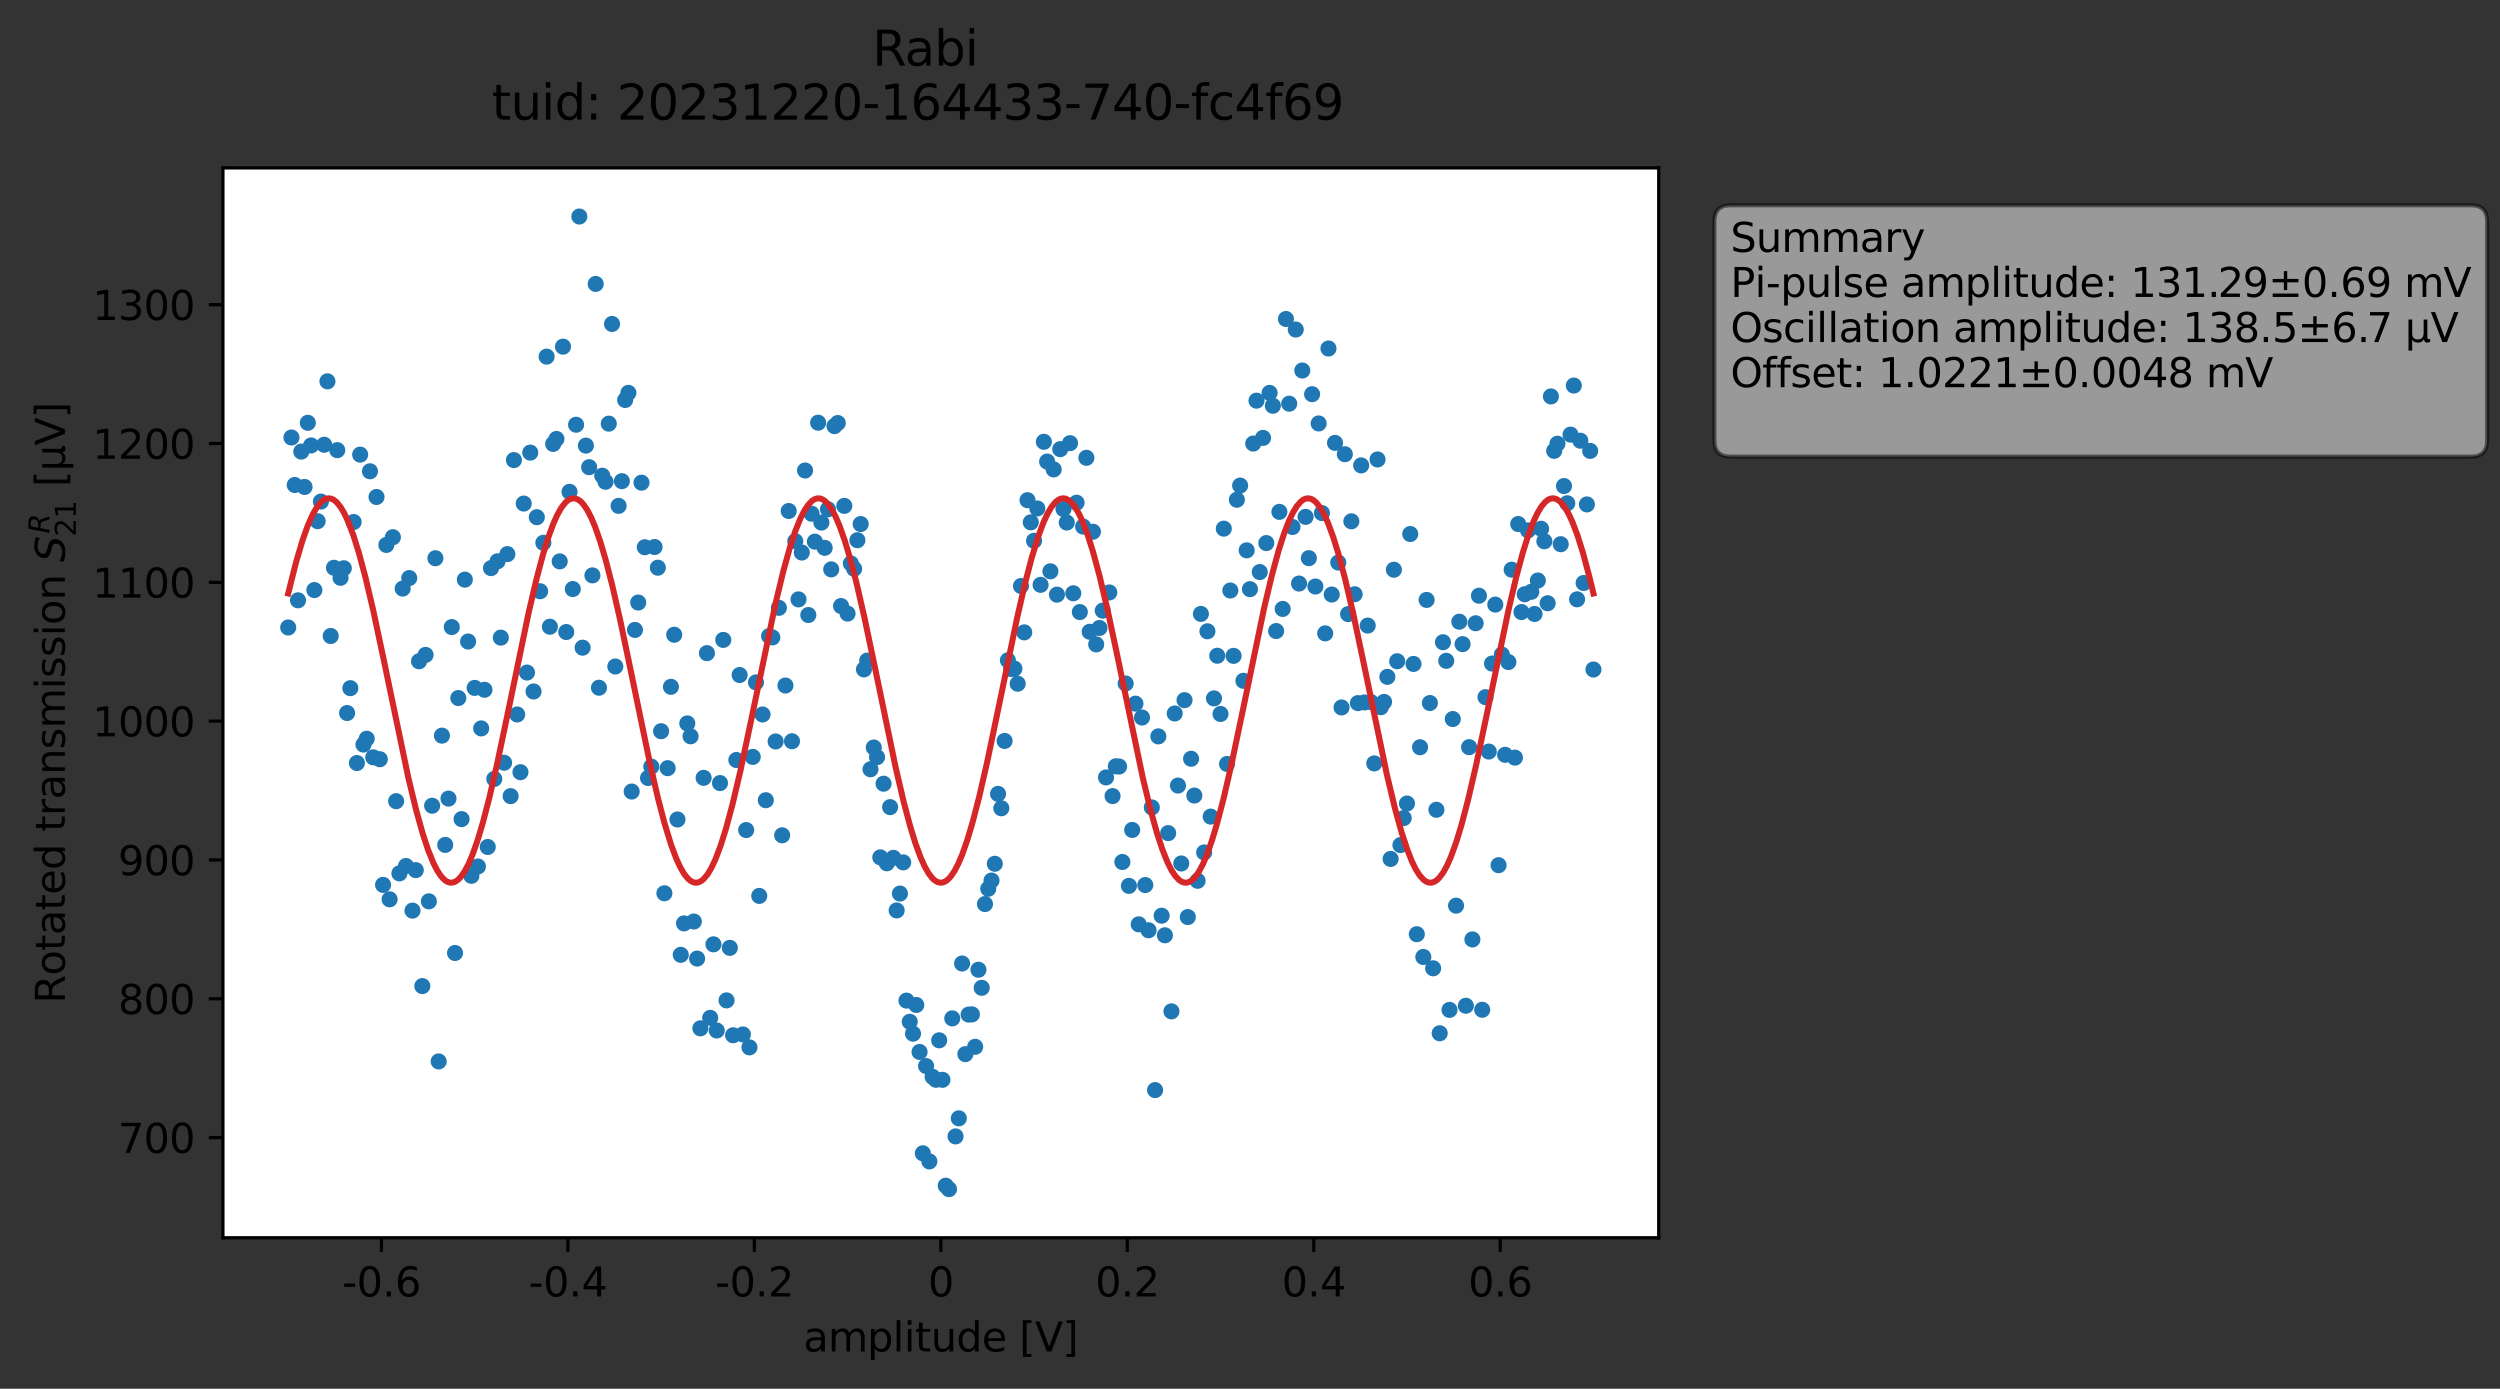 <?xml version="1.0" encoding="utf-8" standalone="no"?>
<!DOCTYPE svg PUBLIC "-//W3C//DTD SVG 1.1//EN"
  "http://www.w3.org/Graphics/SVG/1.1/DTD/svg11.dtd">
<svg xmlns:xlink="http://www.w3.org/1999/xlink" width="621.826pt" height="345.428pt" viewBox="0 0 621.826 345.428" xmlns="http://www.w3.org/2000/svg" version="1.1">
 <rect x="0" y="0" width="621.826" height="345.428" fill="#333333" stroke="none"/>
 <defs>
  <style type="text/css">*{stroke-linejoin: round; stroke-linecap: butt}</style>
 </defs>
 <g id="figure_1">
  <g id="patch_1">
   <path d="M 0 345.428 
L 621.826 345.428 
L 621.826 -0 
L 0 -0 
L 0 345.428 
z
" style="fill: none; opacity: 0"/>
  </g>
  <g id="axes_1">
   <g id="patch_2">
    <path d="M 55.45 307.872 
L 412.57 307.872 
L 412.57 41.76 
L 55.45 41.76 
z
" style="fill: #ffffff"/>
   </g>
   <g id="matplotlib.axis_1">
    <g id="xtick_1">
     <g id="line2d_1">
      <defs>
       <path id="m82e08fcf06" d="M 0 0 
L 0 3.5 
" style="stroke: #000000; stroke-width: 0.8"/>
      </defs>
      <g>
       <use xlink:href="#m82e08fcf06" x="94.872" y="307.872" style="stroke: #000000; stroke-width: 0.8"/>
      </g>
     </g>
     <g id="text_1">
      <!-- -0.6 -->
      <g transform="translate(85.117 322.47) scale(0.1 -0.1)">
       <defs>
        <path id="DejaVuSans-2d" d="M 313 2009 
L 1997 2009 
L 1997 1497 
L 313 1497 
L 313 2009 
z
" transform="scale(0.016)"/>
        <path id="DejaVuSans-30" d="M 2034 4250 
Q 1547 4250 1301 3770 
Q 1056 3291 1056 2328 
Q 1056 1369 1301 889 
Q 1547 409 2034 409 
Q 2525 409 2770 889 
Q 3016 1369 3016 2328 
Q 3016 3291 2770 3770 
Q 2525 4250 2034 4250 
z
M 2034 4750 
Q 2819 4750 3233 4129 
Q 3647 3509 3647 2328 
Q 3647 1150 3233 529 
Q 2819 -91 2034 -91 
Q 1250 -91 836 529 
Q 422 1150 422 2328 
Q 422 3509 836 4129 
Q 1250 4750 2034 4750 
z
" transform="scale(0.016)"/>
        <path id="DejaVuSans-2e" d="M 684 794 
L 1344 794 
L 1344 0 
L 684 0 
L 684 794 
z
" transform="scale(0.016)"/>
        <path id="DejaVuSans-36" d="M 2113 2584 
Q 1688 2584 1439 2293 
Q 1191 2003 1191 1497 
Q 1191 994 1439 701 
Q 1688 409 2113 409 
Q 2538 409 2786 701 
Q 3034 994 3034 1497 
Q 3034 2003 2786 2293 
Q 2538 2584 2113 2584 
z
M 3366 4563 
L 3366 3988 
Q 3128 4100 2886 4159 
Q 2644 4219 2406 4219 
Q 1781 4219 1451 3797 
Q 1122 3375 1075 2522 
Q 1259 2794 1537 2939 
Q 1816 3084 2150 3084 
Q 2853 3084 3261 2657 
Q 3669 2231 3669 1497 
Q 3669 778 3244 343 
Q 2819 -91 2113 -91 
Q 1303 -91 875 529 
Q 447 1150 447 2328 
Q 447 3434 972 4092 
Q 1497 4750 2381 4750 
Q 2619 4750 2861 4703 
Q 3103 4656 3366 4563 
z
" transform="scale(0.016)"/>
       </defs>
       <use xlink:href="#DejaVuSans-2d"/>
       <use xlink:href="#DejaVuSans-30" x="36.084"/>
       <use xlink:href="#DejaVuSans-2e" x="99.707"/>
       <use xlink:href="#DejaVuSans-36" x="131.494"/>
      </g>
     </g>
    </g>
    <g id="xtick_2">
     <g id="line2d_2">
      <g>
       <use xlink:href="#m82e08fcf06" x="141.252" y="307.872" style="stroke: #000000; stroke-width: 0.8"/>
      </g>
     </g>
     <g id="text_2">
      <!-- -0.4 -->
      <g transform="translate(131.496 322.47) scale(0.1 -0.1)">
       <defs>
        <path id="DejaVuSans-34" d="M 2419 4116 
L 825 1625 
L 2419 1625 
L 2419 4116 
z
M 2253 4666 
L 3047 4666 
L 3047 1625 
L 3713 1625 
L 3713 1100 
L 3047 1100 
L 3047 0 
L 2419 0 
L 2419 1100 
L 313 1100 
L 313 1709 
L 2253 4666 
z
" transform="scale(0.016)"/>
       </defs>
       <use xlink:href="#DejaVuSans-2d"/>
       <use xlink:href="#DejaVuSans-30" x="36.084"/>
       <use xlink:href="#DejaVuSans-2e" x="99.707"/>
       <use xlink:href="#DejaVuSans-34" x="131.494"/>
      </g>
     </g>
    </g>
    <g id="xtick_3">
     <g id="line2d_3">
      <g>
       <use xlink:href="#m82e08fcf06" x="187.631" y="307.872" style="stroke: #000000; stroke-width: 0.8"/>
      </g>
     </g>
     <g id="text_3">
      <!-- -0.2 -->
      <g transform="translate(177.875 322.47) scale(0.1 -0.1)">
       <defs>
        <path id="DejaVuSans-32" d="M 1228 531 
L 3431 531 
L 3431 0 
L 469 0 
L 469 531 
Q 828 903 1448 1529 
Q 2069 2156 2228 2338 
Q 2531 2678 2651 2914 
Q 2772 3150 2772 3378 
Q 2772 3750 2511 3984 
Q 2250 4219 1831 4219 
Q 1534 4219 1204 4116 
Q 875 4013 500 3803 
L 500 4441 
Q 881 4594 1212 4672 
Q 1544 4750 1819 4750 
Q 2544 4750 2975 4387 
Q 3406 4025 3406 3419 
Q 3406 3131 3298 2873 
Q 3191 2616 2906 2266 
Q 2828 2175 2409 1742 
Q 1991 1309 1228 531 
z
" transform="scale(0.016)"/>
       </defs>
       <use xlink:href="#DejaVuSans-2d"/>
       <use xlink:href="#DejaVuSans-30" x="36.084"/>
       <use xlink:href="#DejaVuSans-2e" x="99.707"/>
       <use xlink:href="#DejaVuSans-32" x="131.494"/>
      </g>
     </g>
    </g>
    <g id="xtick_4">
     <g id="line2d_4">
      <g>
       <use xlink:href="#m82e08fcf06" x="234.01" y="307.872" style="stroke: #000000; stroke-width: 0.8"/>
      </g>
     </g>
     <g id="text_4">
      <!-- 0 -->
      <g transform="translate(230.829 322.47) scale(0.1 -0.1)">
       <use xlink:href="#DejaVuSans-30"/>
      </g>
     </g>
    </g>
    <g id="xtick_5">
     <g id="line2d_5">
      <g>
       <use xlink:href="#m82e08fcf06" x="280.389" y="307.872" style="stroke: #000000; stroke-width: 0.8"/>
      </g>
     </g>
     <g id="text_5">
      <!-- 0.2 -->
      <g transform="translate(272.438 322.47) scale(0.1 -0.1)">
       <use xlink:href="#DejaVuSans-30"/>
       <use xlink:href="#DejaVuSans-2e" x="63.623"/>
       <use xlink:href="#DejaVuSans-32" x="95.41"/>
      </g>
     </g>
    </g>
    <g id="xtick_6">
     <g id="line2d_6">
      <g>
       <use xlink:href="#m82e08fcf06" x="326.768" y="307.872" style="stroke: #000000; stroke-width: 0.8"/>
      </g>
     </g>
     <g id="text_6">
      <!-- 0.4 -->
      <g transform="translate(318.817 322.47) scale(0.1 -0.1)">
       <use xlink:href="#DejaVuSans-30"/>
       <use xlink:href="#DejaVuSans-2e" x="63.623"/>
       <use xlink:href="#DejaVuSans-34" x="95.41"/>
      </g>
     </g>
    </g>
    <g id="xtick_7">
     <g id="line2d_7">
      <g>
       <use xlink:href="#m82e08fcf06" x="373.148" y="307.872" style="stroke: #000000; stroke-width: 0.8"/>
      </g>
     </g>
     <g id="text_7">
      <!-- 0.6 -->
      <g transform="translate(365.196 322.47) scale(0.1 -0.1)">
       <use xlink:href="#DejaVuSans-30"/>
       <use xlink:href="#DejaVuSans-2e" x="63.623"/>
       <use xlink:href="#DejaVuSans-36" x="95.41"/>
      </g>
     </g>
    </g>
    <g id="text_8">
     <!-- amplitude [V] -->
     <g transform="translate(199.833 336.149) scale(0.1 -0.1)">
      <defs>
       <path id="DejaVuSans-61" d="M 2194 1759 
Q 1497 1759 1228 1600 
Q 959 1441 959 1056 
Q 959 750 1161 570 
Q 1363 391 1709 391 
Q 2188 391 2477 730 
Q 2766 1069 2766 1631 
L 2766 1759 
L 2194 1759 
z
M 3341 1997 
L 3341 0 
L 2766 0 
L 2766 531 
Q 2569 213 2275 61 
Q 1981 -91 1556 -91 
Q 1019 -91 701 211 
Q 384 513 384 1019 
Q 384 1609 779 1909 
Q 1175 2209 1959 2209 
L 2766 2209 
L 2766 2266 
Q 2766 2663 2505 2880 
Q 2244 3097 1772 3097 
Q 1472 3097 1187 3025 
Q 903 2953 641 2809 
L 641 3341 
Q 956 3463 1253 3523 
Q 1550 3584 1831 3584 
Q 2591 3584 2966 3190 
Q 3341 2797 3341 1997 
z
" transform="scale(0.016)"/>
       <path id="DejaVuSans-6d" d="M 3328 2828 
Q 3544 3216 3844 3400 
Q 4144 3584 4550 3584 
Q 5097 3584 5394 3201 
Q 5691 2819 5691 2113 
L 5691 0 
L 5113 0 
L 5113 2094 
Q 5113 2597 4934 2840 
Q 4756 3084 4391 3084 
Q 3944 3084 3684 2787 
Q 3425 2491 3425 1978 
L 3425 0 
L 2847 0 
L 2847 2094 
Q 2847 2600 2669 2842 
Q 2491 3084 2119 3084 
Q 1678 3084 1418 2786 
Q 1159 2488 1159 1978 
L 1159 0 
L 581 0 
L 581 3500 
L 1159 3500 
L 1159 2956 
Q 1356 3278 1631 3431 
Q 1906 3584 2284 3584 
Q 2666 3584 2933 3390 
Q 3200 3197 3328 2828 
z
" transform="scale(0.016)"/>
       <path id="DejaVuSans-70" d="M 1159 525 
L 1159 -1331 
L 581 -1331 
L 581 3500 
L 1159 3500 
L 1159 2969 
Q 1341 3281 1617 3432 
Q 1894 3584 2278 3584 
Q 2916 3584 3314 3078 
Q 3713 2572 3713 1747 
Q 3713 922 3314 415 
Q 2916 -91 2278 -91 
Q 1894 -91 1617 61 
Q 1341 213 1159 525 
z
M 3116 1747 
Q 3116 2381 2855 2742 
Q 2594 3103 2138 3103 
Q 1681 3103 1420 2742 
Q 1159 2381 1159 1747 
Q 1159 1113 1420 752 
Q 1681 391 2138 391 
Q 2594 391 2855 752 
Q 3116 1113 3116 1747 
z
" transform="scale(0.016)"/>
       <path id="DejaVuSans-6c" d="M 603 4863 
L 1178 4863 
L 1178 0 
L 603 0 
L 603 4863 
z
" transform="scale(0.016)"/>
       <path id="DejaVuSans-69" d="M 603 3500 
L 1178 3500 
L 1178 0 
L 603 0 
L 603 3500 
z
M 603 4863 
L 1178 4863 
L 1178 4134 
L 603 4134 
L 603 4863 
z
" transform="scale(0.016)"/>
       <path id="DejaVuSans-74" d="M 1172 4494 
L 1172 3500 
L 2356 3500 
L 2356 3053 
L 1172 3053 
L 1172 1153 
Q 1172 725 1289 603 
Q 1406 481 1766 481 
L 2356 481 
L 2356 0 
L 1766 0 
Q 1100 0 847 248 
Q 594 497 594 1153 
L 594 3053 
L 172 3053 
L 172 3500 
L 594 3500 
L 594 4494 
L 1172 4494 
z
" transform="scale(0.016)"/>
       <path id="DejaVuSans-75" d="M 544 1381 
L 544 3500 
L 1119 3500 
L 1119 1403 
Q 1119 906 1312 657 
Q 1506 409 1894 409 
Q 2359 409 2629 706 
Q 2900 1003 2900 1516 
L 2900 3500 
L 3475 3500 
L 3475 0 
L 2900 0 
L 2900 538 
Q 2691 219 2414 64 
Q 2138 -91 1772 -91 
Q 1169 -91 856 284 
Q 544 659 544 1381 
z
M 1991 3584 
L 1991 3584 
z
" transform="scale(0.016)"/>
       <path id="DejaVuSans-64" d="M 2906 2969 
L 2906 4863 
L 3481 4863 
L 3481 0 
L 2906 0 
L 2906 525 
Q 2725 213 2448 61 
Q 2172 -91 1784 -91 
Q 1150 -91 751 415 
Q 353 922 353 1747 
Q 353 2572 751 3078 
Q 1150 3584 1784 3584 
Q 2172 3584 2448 3432 
Q 2725 3281 2906 2969 
z
M 947 1747 
Q 947 1113 1208 752 
Q 1469 391 1925 391 
Q 2381 391 2643 752 
Q 2906 1113 2906 1747 
Q 2906 2381 2643 2742 
Q 2381 3103 1925 3103 
Q 1469 3103 1208 2742 
Q 947 2381 947 1747 
z
" transform="scale(0.016)"/>
       <path id="DejaVuSans-65" d="M 3597 1894 
L 3597 1613 
L 953 1613 
Q 991 1019 1311 708 
Q 1631 397 2203 397 
Q 2534 397 2845 478 
Q 3156 559 3463 722 
L 3463 178 
Q 3153 47 2828 -22 
Q 2503 -91 2169 -91 
Q 1331 -91 842 396 
Q 353 884 353 1716 
Q 353 2575 817 3079 
Q 1281 3584 2069 3584 
Q 2775 3584 3186 3129 
Q 3597 2675 3597 1894 
z
M 3022 2063 
Q 3016 2534 2758 2815 
Q 2500 3097 2075 3097 
Q 1594 3097 1305 2825 
Q 1016 2553 972 2059 
L 3022 2063 
z
" transform="scale(0.016)"/>
       <path id="DejaVuSans-20" transform="scale(0.016)"/>
       <path id="DejaVuSans-5b" d="M 550 4863 
L 1875 4863 
L 1875 4416 
L 1125 4416 
L 1125 -397 
L 1875 -397 
L 1875 -844 
L 550 -844 
L 550 4863 
z
" transform="scale(0.016)"/>
       <path id="DejaVuSans-56" d="M 1831 0 
L 50 4666 
L 709 4666 
L 2188 738 
L 3669 4666 
L 4325 4666 
L 2547 0 
L 1831 0 
z
" transform="scale(0.016)"/>
       <path id="DejaVuSans-5d" d="M 1947 4863 
L 1947 -844 
L 622 -844 
L 622 -397 
L 1369 -397 
L 1369 4416 
L 622 4416 
L 622 4863 
L 1947 4863 
z
" transform="scale(0.016)"/>
      </defs>
      <use xlink:href="#DejaVuSans-61"/>
      <use xlink:href="#DejaVuSans-6d" x="61.279"/>
      <use xlink:href="#DejaVuSans-70" x="158.691"/>
      <use xlink:href="#DejaVuSans-6c" x="222.168"/>
      <use xlink:href="#DejaVuSans-69" x="249.951"/>
      <use xlink:href="#DejaVuSans-74" x="277.734"/>
      <use xlink:href="#DejaVuSans-75" x="316.943"/>
      <use xlink:href="#DejaVuSans-64" x="380.322"/>
      <use xlink:href="#DejaVuSans-65" x="443.799"/>
      <use xlink:href="#DejaVuSans-20" x="505.322"/>
      <use xlink:href="#DejaVuSans-5b" x="537.109"/>
      <use xlink:href="#DejaVuSans-56" x="576.123"/>
      <use xlink:href="#DejaVuSans-5d" x="644.531"/>
     </g>
    </g>
   </g>
   <g id="matplotlib.axis_2">
    <g id="ytick_1">
     <g id="line2d_8">
      <defs>
       <path id="m51becf4995" d="M 0 0 
L -3.5 0 
" style="stroke: #000000; stroke-width: 0.8"/>
      </defs>
      <g>
       <use xlink:href="#m51becf4995" x="55.45" y="282.949" style="stroke: #000000; stroke-width: 0.8"/>
      </g>
     </g>
     <g id="text_9">
      <!-- 700 -->
      <g transform="translate(29.363 286.748) scale(0.1 -0.1)">
       <defs>
        <path id="DejaVuSans-37" d="M 525 4666 
L 3525 4666 
L 3525 4397 
L 1831 0 
L 1172 0 
L 2766 4134 
L 525 4134 
L 525 4666 
z
" transform="scale(0.016)"/>
       </defs>
       <use xlink:href="#DejaVuSans-37"/>
       <use xlink:href="#DejaVuSans-30" x="63.623"/>
       <use xlink:href="#DejaVuSans-30" x="127.246"/>
      </g>
     </g>
    </g>
    <g id="ytick_2">
     <g id="line2d_9">
      <g>
       <use xlink:href="#m51becf4995" x="55.45" y="248.422" style="stroke: #000000; stroke-width: 0.8"/>
      </g>
     </g>
     <g id="text_10">
      <!-- 800 -->
      <g transform="translate(29.363 252.221) scale(0.1 -0.1)">
       <defs>
        <path id="DejaVuSans-38" d="M 2034 2216 
Q 1584 2216 1326 1975 
Q 1069 1734 1069 1313 
Q 1069 891 1326 650 
Q 1584 409 2034 409 
Q 2484 409 2743 651 
Q 3003 894 3003 1313 
Q 3003 1734 2745 1975 
Q 2488 2216 2034 2216 
z
M 1403 2484 
Q 997 2584 770 2862 
Q 544 3141 544 3541 
Q 544 4100 942 4425 
Q 1341 4750 2034 4750 
Q 2731 4750 3128 4425 
Q 3525 4100 3525 3541 
Q 3525 3141 3298 2862 
Q 3072 2584 2669 2484 
Q 3125 2378 3379 2068 
Q 3634 1759 3634 1313 
Q 3634 634 3220 271 
Q 2806 -91 2034 -91 
Q 1263 -91 848 271 
Q 434 634 434 1313 
Q 434 1759 690 2068 
Q 947 2378 1403 2484 
z
M 1172 3481 
Q 1172 3119 1398 2916 
Q 1625 2713 2034 2713 
Q 2441 2713 2670 2916 
Q 2900 3119 2900 3481 
Q 2900 3844 2670 4047 
Q 2441 4250 2034 4250 
Q 1625 4250 1398 4047 
Q 1172 3844 1172 3481 
z
" transform="scale(0.016)"/>
       </defs>
       <use xlink:href="#DejaVuSans-38"/>
       <use xlink:href="#DejaVuSans-30" x="63.623"/>
       <use xlink:href="#DejaVuSans-30" x="127.246"/>
      </g>
     </g>
    </g>
    <g id="ytick_3">
     <g id="line2d_10">
      <g>
       <use xlink:href="#m51becf4995" x="55.45" y="213.895" style="stroke: #000000; stroke-width: 0.8"/>
      </g>
     </g>
     <g id="text_11">
      <!-- 900 -->
      <g transform="translate(29.363 217.695) scale(0.1 -0.1)">
       <defs>
        <path id="DejaVuSans-39" d="M 703 97 
L 703 672 
Q 941 559 1184 500 
Q 1428 441 1663 441 
Q 2288 441 2617 861 
Q 2947 1281 2994 2138 
Q 2813 1869 2534 1725 
Q 2256 1581 1919 1581 
Q 1219 1581 811 2004 
Q 403 2428 403 3163 
Q 403 3881 828 4315 
Q 1253 4750 1959 4750 
Q 2769 4750 3195 4129 
Q 3622 3509 3622 2328 
Q 3622 1225 3098 567 
Q 2575 -91 1691 -91 
Q 1453 -91 1209 -44 
Q 966 3 703 97 
z
M 1959 2075 
Q 2384 2075 2632 2365 
Q 2881 2656 2881 3163 
Q 2881 3666 2632 3958 
Q 2384 4250 1959 4250 
Q 1534 4250 1286 3958 
Q 1038 3666 1038 3163 
Q 1038 2656 1286 2365 
Q 1534 2075 1959 2075 
z
" transform="scale(0.016)"/>
       </defs>
       <use xlink:href="#DejaVuSans-39"/>
       <use xlink:href="#DejaVuSans-30" x="63.623"/>
       <use xlink:href="#DejaVuSans-30" x="127.246"/>
      </g>
     </g>
    </g>
    <g id="ytick_4">
     <g id="line2d_11">
      <g>
       <use xlink:href="#m51becf4995" x="55.45" y="179.369" style="stroke: #000000; stroke-width: 0.8"/>
      </g>
     </g>
     <g id="text_12">
      <!-- 1000 -->
      <g transform="translate(23 183.168) scale(0.1 -0.1)">
       <defs>
        <path id="DejaVuSans-31" d="M 794 531 
L 1825 531 
L 1825 4091 
L 703 3866 
L 703 4441 
L 1819 4666 
L 2450 4666 
L 2450 531 
L 3481 531 
L 3481 0 
L 794 0 
L 794 531 
z
" transform="scale(0.016)"/>
       </defs>
       <use xlink:href="#DejaVuSans-31"/>
       <use xlink:href="#DejaVuSans-30" x="63.623"/>
       <use xlink:href="#DejaVuSans-30" x="127.246"/>
       <use xlink:href="#DejaVuSans-30" x="190.869"/>
      </g>
     </g>
    </g>
    <g id="ytick_5">
     <g id="line2d_12">
      <g>
       <use xlink:href="#m51becf4995" x="55.45" y="144.842" style="stroke: #000000; stroke-width: 0.8"/>
      </g>
     </g>
     <g id="text_13">
      <!-- 1100 -->
      <g transform="translate(23 148.641) scale(0.1 -0.1)">
       <use xlink:href="#DejaVuSans-31"/>
       <use xlink:href="#DejaVuSans-31" x="63.623"/>
       <use xlink:href="#DejaVuSans-30" x="127.246"/>
       <use xlink:href="#DejaVuSans-30" x="190.869"/>
      </g>
     </g>
    </g>
    <g id="ytick_6">
     <g id="line2d_13">
      <g>
       <use xlink:href="#m51becf4995" x="55.45" y="110.315" style="stroke: #000000; stroke-width: 0.8"/>
      </g>
     </g>
     <g id="text_14">
      <!-- 1200 -->
      <g transform="translate(23 114.115) scale(0.1 -0.1)">
       <use xlink:href="#DejaVuSans-31"/>
       <use xlink:href="#DejaVuSans-32" x="63.623"/>
       <use xlink:href="#DejaVuSans-30" x="127.246"/>
       <use xlink:href="#DejaVuSans-30" x="190.869"/>
      </g>
     </g>
    </g>
    <g id="ytick_7">
     <g id="line2d_14">
      <g>
       <use xlink:href="#m51becf4995" x="55.45" y="75.789" style="stroke: #000000; stroke-width: 0.8"/>
      </g>
     </g>
     <g id="text_15">
      <!-- 1300 -->
      <g transform="translate(23 79.588) scale(0.1 -0.1)">
       <defs>
        <path id="DejaVuSans-33" d="M 2597 2516 
Q 3050 2419 3304 2112 
Q 3559 1806 3559 1356 
Q 3559 666 3084 287 
Q 2609 -91 1734 -91 
Q 1441 -91 1130 -33 
Q 819 25 488 141 
L 488 750 
Q 750 597 1062 519 
Q 1375 441 1716 441 
Q 2309 441 2620 675 
Q 2931 909 2931 1356 
Q 2931 1769 2642 2001 
Q 2353 2234 1838 2234 
L 1294 2234 
L 1294 2753 
L 1863 2753 
Q 2328 2753 2575 2939 
Q 2822 3125 2822 3475 
Q 2822 3834 2567 4026 
Q 2313 4219 1838 4219 
Q 1578 4219 1281 4162 
Q 984 4106 628 3988 
L 628 4550 
Q 988 4650 1302 4700 
Q 1616 4750 1894 4750 
Q 2613 4750 3031 4423 
Q 3450 4097 3450 3541 
Q 3450 3153 3228 2886 
Q 3006 2619 2597 2516 
z
" transform="scale(0.016)"/>
       </defs>
       <use xlink:href="#DejaVuSans-31"/>
       <use xlink:href="#DejaVuSans-33" x="63.623"/>
       <use xlink:href="#DejaVuSans-30" x="127.246"/>
       <use xlink:href="#DejaVuSans-30" x="190.869"/>
      </g>
     </g>
    </g>
    <g id="text_16">
     <!-- Rotated transmission $S_{21}^R$ [μV] -->
     <g transform="translate(16.2 249.566) rotate(-90) scale(0.1 -0.1)">
      <defs>
       <path id="DejaVuSans-52" d="M 2841 2188 
Q 3044 2119 3236 1894 
Q 3428 1669 3622 1275 
L 4263 0 
L 3584 0 
L 2988 1197 
Q 2756 1666 2539 1819 
Q 2322 1972 1947 1972 
L 1259 1972 
L 1259 0 
L 628 0 
L 628 4666 
L 2053 4666 
Q 2853 4666 3247 4331 
Q 3641 3997 3641 3322 
Q 3641 2881 3436 2590 
Q 3231 2300 2841 2188 
z
M 1259 4147 
L 1259 2491 
L 2053 2491 
Q 2509 2491 2742 2702 
Q 2975 2913 2975 3322 
Q 2975 3731 2742 3939 
Q 2509 4147 2053 4147 
L 1259 4147 
z
" transform="scale(0.016)"/>
       <path id="DejaVuSans-6f" d="M 1959 3097 
Q 1497 3097 1228 2736 
Q 959 2375 959 1747 
Q 959 1119 1226 758 
Q 1494 397 1959 397 
Q 2419 397 2687 759 
Q 2956 1122 2956 1747 
Q 2956 2369 2687 2733 
Q 2419 3097 1959 3097 
z
M 1959 3584 
Q 2709 3584 3137 3096 
Q 3566 2609 3566 1747 
Q 3566 888 3137 398 
Q 2709 -91 1959 -91 
Q 1206 -91 779 398 
Q 353 888 353 1747 
Q 353 2609 779 3096 
Q 1206 3584 1959 3584 
z
" transform="scale(0.016)"/>
       <path id="DejaVuSans-72" d="M 2631 2963 
Q 2534 3019 2420 3045 
Q 2306 3072 2169 3072 
Q 1681 3072 1420 2755 
Q 1159 2438 1159 1844 
L 1159 0 
L 581 0 
L 581 3500 
L 1159 3500 
L 1159 2956 
Q 1341 3275 1631 3429 
Q 1922 3584 2338 3584 
Q 2397 3584 2469 3576 
Q 2541 3569 2628 3553 
L 2631 2963 
z
" transform="scale(0.016)"/>
       <path id="DejaVuSans-6e" d="M 3513 2113 
L 3513 0 
L 2938 0 
L 2938 2094 
Q 2938 2591 2744 2837 
Q 2550 3084 2163 3084 
Q 1697 3084 1428 2787 
Q 1159 2491 1159 1978 
L 1159 0 
L 581 0 
L 581 3500 
L 1159 3500 
L 1159 2956 
Q 1366 3272 1645 3428 
Q 1925 3584 2291 3584 
Q 2894 3584 3203 3211 
Q 3513 2838 3513 2113 
z
" transform="scale(0.016)"/>
       <path id="DejaVuSans-73" d="M 2834 3397 
L 2834 2853 
Q 2591 2978 2328 3040 
Q 2066 3103 1784 3103 
Q 1356 3103 1142 2972 
Q 928 2841 928 2578 
Q 928 2378 1081 2264 
Q 1234 2150 1697 2047 
L 1894 2003 
Q 2506 1872 2764 1633 
Q 3022 1394 3022 966 
Q 3022 478 2636 193 
Q 2250 -91 1575 -91 
Q 1294 -91 989 -36 
Q 684 19 347 128 
L 347 722 
Q 666 556 975 473 
Q 1284 391 1588 391 
Q 1994 391 2212 530 
Q 2431 669 2431 922 
Q 2431 1156 2273 1281 
Q 2116 1406 1581 1522 
L 1381 1569 
Q 847 1681 609 1914 
Q 372 2147 372 2553 
Q 372 3047 722 3315 
Q 1072 3584 1716 3584 
Q 2034 3584 2315 3537 
Q 2597 3491 2834 3397 
z
" transform="scale(0.016)"/>
       <path id="DejaVuSans-Oblique-53" d="M 3859 4513 
L 3738 3897 
Q 3422 4066 3111 4152 
Q 2800 4238 2509 4238 
Q 1944 4238 1609 3991 
Q 1275 3744 1275 3334 
Q 1275 3109 1398 2989 
Q 1522 2869 2034 2731 
L 2413 2638 
Q 3053 2472 3303 2217 
Q 3553 1963 3553 1503 
Q 3553 797 2998 353 
Q 2444 -91 1538 -91 
Q 1166 -91 791 -17 
Q 416 56 38 206 
L 166 856 
Q 513 641 861 531 
Q 1209 422 1556 422 
Q 2147 422 2503 684 
Q 2859 947 2859 1369 
Q 2859 1650 2717 1795 
Q 2575 1941 2106 2059 
L 1728 2156 
Q 1081 2325 845 2545 
Q 609 2766 609 3163 
Q 609 3859 1145 4304 
Q 1681 4750 2541 4750 
Q 2875 4750 3203 4690 
Q 3531 4631 3859 4513 
z
" transform="scale(0.016)"/>
       <path id="DejaVuSans-Oblique-52" d="M 1613 4147 
L 1294 2491 
L 2106 2491 
Q 2584 2491 2879 2755 
Q 3175 3019 3175 3444 
Q 3175 3784 2976 3965 
Q 2778 4147 2406 4147 
L 1613 4147 
z
M 2772 2241 
Q 2972 2194 3105 2009 
Q 3238 1825 3413 1275 
L 3809 0 
L 3144 0 
L 2778 1197 
Q 2638 1659 2453 1815 
Q 2269 1972 1888 1972 
L 1191 1972 
L 806 0 
L 172 0 
L 1081 4666 
L 2503 4666 
Q 3150 4666 3495 4373 
Q 3841 4081 3841 3531 
Q 3841 3044 3547 2687 
Q 3253 2331 2772 2241 
z
" transform="scale(0.016)"/>
       <path id="DejaVuSans-3bc" d="M 544 -1331 
L 544 3500 
L 1119 3500 
L 1119 1325 
Q 1119 872 1334 640 
Q 1550 409 1972 409 
Q 2434 409 2667 671 
Q 2900 934 2900 1459 
L 2900 3500 
L 3475 3500 
L 3475 806 
Q 3475 619 3529 530 
Q 3584 441 3700 441 
Q 3728 441 3778 458 
Q 3828 475 3916 513 
L 3916 50 
Q 3788 -22 3673 -56 
Q 3559 -91 3450 -91 
Q 3234 -91 3106 31 
Q 2978 153 2931 403 
Q 2775 156 2548 32 
Q 2322 -91 2016 -91 
Q 1697 -91 1473 31 
Q 1250 153 1119 397 
L 1119 -1331 
L 544 -1331 
z
" transform="scale(0.016)"/>
      </defs>
      <use xlink:href="#DejaVuSans-52" transform="translate(0 0.684)"/>
      <use xlink:href="#DejaVuSans-6f" transform="translate(69.482 0.684)"/>
      <use xlink:href="#DejaVuSans-74" transform="translate(130.664 0.684)"/>
      <use xlink:href="#DejaVuSans-61" transform="translate(169.873 0.684)"/>
      <use xlink:href="#DejaVuSans-74" transform="translate(231.152 0.684)"/>
      <use xlink:href="#DejaVuSans-65" transform="translate(270.361 0.684)"/>
      <use xlink:href="#DejaVuSans-64" transform="translate(331.885 0.684)"/>
      <use xlink:href="#DejaVuSans-20" transform="translate(395.361 0.684)"/>
      <use xlink:href="#DejaVuSans-74" transform="translate(427.148 0.684)"/>
      <use xlink:href="#DejaVuSans-72" transform="translate(466.357 0.684)"/>
      <use xlink:href="#DejaVuSans-61" transform="translate(507.471 0.684)"/>
      <use xlink:href="#DejaVuSans-6e" transform="translate(568.75 0.684)"/>
      <use xlink:href="#DejaVuSans-73" transform="translate(632.129 0.684)"/>
      <use xlink:href="#DejaVuSans-6d" transform="translate(684.229 0.684)"/>
      <use xlink:href="#DejaVuSans-69" transform="translate(781.641 0.684)"/>
      <use xlink:href="#DejaVuSans-73" transform="translate(809.424 0.684)"/>
      <use xlink:href="#DejaVuSans-73" transform="translate(861.523 0.684)"/>
      <use xlink:href="#DejaVuSans-69" transform="translate(913.623 0.684)"/>
      <use xlink:href="#DejaVuSans-6f" transform="translate(941.406 0.684)"/>
      <use xlink:href="#DejaVuSans-6e" transform="translate(1002.588 0.684)"/>
      <use xlink:href="#DejaVuSans-20" transform="translate(1065.967 0.684)"/>
      <use xlink:href="#DejaVuSans-Oblique-53" transform="translate(1097.754 0.684)"/>
      <use xlink:href="#DejaVuSans-Oblique-52" transform="translate(1168.431 38.966) scale(0.7)"/>
      <use xlink:href="#DejaVuSans-32" transform="translate(1161.23 -26.659) scale(0.7)"/>
      <use xlink:href="#DejaVuSans-31" transform="translate(1205.767 -26.659) scale(0.7)"/>
      <use xlink:href="#DejaVuSans-20" transform="translate(1253.037 0.684)"/>
      <use xlink:href="#DejaVuSans-5b" transform="translate(1284.824 0.684)"/>
      <use xlink:href="#DejaVuSans-3bc" transform="translate(1323.838 0.684)"/>
      <use xlink:href="#DejaVuSans-56" transform="translate(1387.461 0.684)"/>
      <use xlink:href="#DejaVuSans-5d" transform="translate(1455.869 0.684)"/>
     </g>
    </g>
   </g>
   <g id="line2d_15">
    <defs>
     <path id="m9cbce8be83" d="M 0 1.5 
C 0.398 1.5 0.779 1.342 1.061 1.061 
C 1.342 0.779 1.5 0.398 1.5 0 
C 1.5 -0.398 1.342 -0.779 1.061 -1.061 
C 0.779 -1.342 0.398 -1.5 0 -1.5 
C -0.398 -1.5 -0.779 -1.342 -1.061 -1.061 
C -1.342 -0.779 -1.5 -0.398 -1.5 0 
C -1.5 0.398 -1.342 0.779 -1.061 1.061 
C -0.779 1.342 -0.398 1.5 0 1.5 
z
" style="stroke: #1f77b4"/>
    </defs>
    <g clip-path="url(#p5e4d00d17a)">
     <use xlink:href="#m9cbce8be83" x="71.683" y="156.073" style="fill: #1f77b4; stroke: #1f77b4"/>
     <use xlink:href="#m9cbce8be83" x="72.496" y="108.82" style="fill: #1f77b4; stroke: #1f77b4"/>
     <use xlink:href="#m9cbce8be83" x="73.31" y="120.633" style="fill: #1f77b4; stroke: #1f77b4"/>
     <use xlink:href="#m9cbce8be83" x="74.124" y="149.314" style="fill: #1f77b4; stroke: #1f77b4"/>
     <use xlink:href="#m9cbce8be83" x="74.937" y="112.325" style="fill: #1f77b4; stroke: #1f77b4"/>
     <use xlink:href="#m9cbce8be83" x="75.751" y="121.119" style="fill: #1f77b4; stroke: #1f77b4"/>
     <use xlink:href="#m9cbce8be83" x="76.565" y="105.167" style="fill: #1f77b4; stroke: #1f77b4"/>
     <use xlink:href="#m9cbce8be83" x="77.378" y="110.794" style="fill: #1f77b4; stroke: #1f77b4"/>
     <use xlink:href="#m9cbce8be83" x="78.192" y="146.769" style="fill: #1f77b4; stroke: #1f77b4"/>
     <use xlink:href="#m9cbce8be83" x="79.006" y="129.632" style="fill: #1f77b4; stroke: #1f77b4"/>
     <use xlink:href="#m9cbce8be83" x="79.819" y="124.758" style="fill: #1f77b4; stroke: #1f77b4"/>
     <use xlink:href="#m9cbce8be83" x="80.633" y="110.626" style="fill: #1f77b4; stroke: #1f77b4"/>
     <use xlink:href="#m9cbce8be83" x="81.447" y="94.853" style="fill: #1f77b4; stroke: #1f77b4"/>
     <use xlink:href="#m9cbce8be83" x="82.26" y="158.187" style="fill: #1f77b4; stroke: #1f77b4"/>
     <use xlink:href="#m9cbce8be83" x="83.074" y="141.223" style="fill: #1f77b4; stroke: #1f77b4"/>
     <use xlink:href="#m9cbce8be83" x="83.888" y="111.968" style="fill: #1f77b4; stroke: #1f77b4"/>
     <use xlink:href="#m9cbce8be83" x="84.701" y="143.719" style="fill: #1f77b4; stroke: #1f77b4"/>
     <use xlink:href="#m9cbce8be83" x="85.515" y="141.343" style="fill: #1f77b4; stroke: #1f77b4"/>
     <use xlink:href="#m9cbce8be83" x="86.329" y="177.349" style="fill: #1f77b4; stroke: #1f77b4"/>
     <use xlink:href="#m9cbce8be83" x="87.142" y="171.166" style="fill: #1f77b4; stroke: #1f77b4"/>
     <use xlink:href="#m9cbce8be83" x="87.956" y="129.839" style="fill: #1f77b4; stroke: #1f77b4"/>
     <use xlink:href="#m9cbce8be83" x="88.77" y="189.791" style="fill: #1f77b4; stroke: #1f77b4"/>
     <use xlink:href="#m9cbce8be83" x="89.583" y="113.077" style="fill: #1f77b4; stroke: #1f77b4"/>
     <use xlink:href="#m9cbce8be83" x="90.397" y="185.197" style="fill: #1f77b4; stroke: #1f77b4"/>
     <use xlink:href="#m9cbce8be83" x="91.211" y="183.742" style="fill: #1f77b4; stroke: #1f77b4"/>
     <use xlink:href="#m9cbce8be83" x="92.024" y="117.222" style="fill: #1f77b4; stroke: #1f77b4"/>
     <use xlink:href="#m9cbce8be83" x="92.838" y="188.369" style="fill: #1f77b4; stroke: #1f77b4"/>
     <use xlink:href="#m9cbce8be83" x="93.652" y="123.615" style="fill: #1f77b4; stroke: #1f77b4"/>
     <use xlink:href="#m9cbce8be83" x="94.466" y="188.843" style="fill: #1f77b4; stroke: #1f77b4"/>
     <use xlink:href="#m9cbce8be83" x="95.279" y="220.1" style="fill: #1f77b4; stroke: #1f77b4"/>
     <use xlink:href="#m9cbce8be83" x="96.093" y="135.545" style="fill: #1f77b4; stroke: #1f77b4"/>
     <use xlink:href="#m9cbce8be83" x="96.907" y="223.688" style="fill: #1f77b4; stroke: #1f77b4"/>
     <use xlink:href="#m9cbce8be83" x="97.72" y="133.619" style="fill: #1f77b4; stroke: #1f77b4"/>
     <use xlink:href="#m9cbce8be83" x="98.534" y="199.272" style="fill: #1f77b4; stroke: #1f77b4"/>
     <use xlink:href="#m9cbce8be83" x="99.348" y="217.239" style="fill: #1f77b4; stroke: #1f77b4"/>
     <use xlink:href="#m9cbce8be83" x="100.161" y="146.398" style="fill: #1f77b4; stroke: #1f77b4"/>
     <use xlink:href="#m9cbce8be83" x="100.975" y="215.398" style="fill: #1f77b4; stroke: #1f77b4"/>
     <use xlink:href="#m9cbce8be83" x="101.789" y="143.781" style="fill: #1f77b4; stroke: #1f77b4"/>
     <use xlink:href="#m9cbce8be83" x="102.602" y="226.498" style="fill: #1f77b4; stroke: #1f77b4"/>
     <use xlink:href="#m9cbce8be83" x="103.416" y="216.425" style="fill: #1f77b4; stroke: #1f77b4"/>
     <use xlink:href="#m9cbce8be83" x="104.23" y="164.476" style="fill: #1f77b4; stroke: #1f77b4"/>
     <use xlink:href="#m9cbce8be83" x="105.043" y="245.269" style="fill: #1f77b4; stroke: #1f77b4"/>
     <use xlink:href="#m9cbce8be83" x="105.857" y="162.895" style="fill: #1f77b4; stroke: #1f77b4"/>
     <use xlink:href="#m9cbce8be83" x="106.671" y="224.19" style="fill: #1f77b4; stroke: #1f77b4"/>
     <use xlink:href="#m9cbce8be83" x="107.484" y="200.41" style="fill: #1f77b4; stroke: #1f77b4"/>
     <use xlink:href="#m9cbce8be83" x="108.298" y="138.849" style="fill: #1f77b4; stroke: #1f77b4"/>
     <use xlink:href="#m9cbce8be83" x="109.112" y="264.013" style="fill: #1f77b4; stroke: #1f77b4"/>
     <use xlink:href="#m9cbce8be83" x="109.925" y="182.976" style="fill: #1f77b4; stroke: #1f77b4"/>
     <use xlink:href="#m9cbce8be83" x="110.739" y="210.156" style="fill: #1f77b4; stroke: #1f77b4"/>
     <use xlink:href="#m9cbce8be83" x="111.553" y="198.635" style="fill: #1f77b4; stroke: #1f77b4"/>
     <use xlink:href="#m9cbce8be83" x="112.366" y="155.969" style="fill: #1f77b4; stroke: #1f77b4"/>
     <use xlink:href="#m9cbce8be83" x="113.18" y="237.037" style="fill: #1f77b4; stroke: #1f77b4"/>
     <use xlink:href="#m9cbce8be83" x="113.994" y="173.627" style="fill: #1f77b4; stroke: #1f77b4"/>
     <use xlink:href="#m9cbce8be83" x="114.807" y="203.739" style="fill: #1f77b4; stroke: #1f77b4"/>
     <use xlink:href="#m9cbce8be83" x="115.621" y="144.173" style="fill: #1f77b4; stroke: #1f77b4"/>
     <use xlink:href="#m9cbce8be83" x="116.435" y="159.566" style="fill: #1f77b4; stroke: #1f77b4"/>
     <use xlink:href="#m9cbce8be83" x="117.248" y="217.843" style="fill: #1f77b4; stroke: #1f77b4"/>
     <use xlink:href="#m9cbce8be83" x="118.062" y="171.099" style="fill: #1f77b4; stroke: #1f77b4"/>
     <use xlink:href="#m9cbce8be83" x="118.876" y="215.521" style="fill: #1f77b4; stroke: #1f77b4"/>
     <use xlink:href="#m9cbce8be83" x="119.689" y="181.178" style="fill: #1f77b4; stroke: #1f77b4"/>
     <use xlink:href="#m9cbce8be83" x="120.503" y="171.568" style="fill: #1f77b4; stroke: #1f77b4"/>
     <use xlink:href="#m9cbce8be83" x="121.317" y="210.67" style="fill: #1f77b4; stroke: #1f77b4"/>
     <use xlink:href="#m9cbce8be83" x="122.13" y="141.309" style="fill: #1f77b4; stroke: #1f77b4"/>
     <use xlink:href="#m9cbce8be83" x="122.944" y="193.746" style="fill: #1f77b4; stroke: #1f77b4"/>
     <use xlink:href="#m9cbce8be83" x="123.758" y="139.602" style="fill: #1f77b4; stroke: #1f77b4"/>
     <use xlink:href="#m9cbce8be83" x="124.571" y="158.601" style="fill: #1f77b4; stroke: #1f77b4"/>
     <use xlink:href="#m9cbce8be83" x="125.385" y="189.716" style="fill: #1f77b4; stroke: #1f77b4"/>
     <use xlink:href="#m9cbce8be83" x="126.199" y="137.824" style="fill: #1f77b4; stroke: #1f77b4"/>
     <use xlink:href="#m9cbce8be83" x="127.012" y="198.022" style="fill: #1f77b4; stroke: #1f77b4"/>
     <use xlink:href="#m9cbce8be83" x="127.826" y="114.437" style="fill: #1f77b4; stroke: #1f77b4"/>
     <use xlink:href="#m9cbce8be83" x="128.64" y="177.714" style="fill: #1f77b4; stroke: #1f77b4"/>
     <use xlink:href="#m9cbce8be83" x="129.453" y="192.069" style="fill: #1f77b4; stroke: #1f77b4"/>
     <use xlink:href="#m9cbce8be83" x="130.267" y="125.248" style="fill: #1f77b4; stroke: #1f77b4"/>
     <use xlink:href="#m9cbce8be83" x="131.081" y="167.285" style="fill: #1f77b4; stroke: #1f77b4"/>
     <use xlink:href="#m9cbce8be83" x="131.894" y="112.579" style="fill: #1f77b4; stroke: #1f77b4"/>
     <use xlink:href="#m9cbce8be83" x="132.708" y="171.992" style="fill: #1f77b4; stroke: #1f77b4"/>
     <use xlink:href="#m9cbce8be83" x="133.522" y="128.643" style="fill: #1f77b4; stroke: #1f77b4"/>
     <use xlink:href="#m9cbce8be83" x="134.335" y="147.059" style="fill: #1f77b4; stroke: #1f77b4"/>
     <use xlink:href="#m9cbce8be83" x="135.149" y="135.008" style="fill: #1f77b4; stroke: #1f77b4"/>
     <use xlink:href="#m9cbce8be83" x="135.963" y="88.702" style="fill: #1f77b4; stroke: #1f77b4"/>
     <use xlink:href="#m9cbce8be83" x="136.776" y="155.884" style="fill: #1f77b4; stroke: #1f77b4"/>
     <use xlink:href="#m9cbce8be83" x="137.59" y="110.413" style="fill: #1f77b4; stroke: #1f77b4"/>
     <use xlink:href="#m9cbce8be83" x="138.404" y="109.182" style="fill: #1f77b4; stroke: #1f77b4"/>
     <use xlink:href="#m9cbce8be83" x="139.217" y="139.634" style="fill: #1f77b4; stroke: #1f77b4"/>
     <use xlink:href="#m9cbce8be83" x="140.031" y="86.224" style="fill: #1f77b4; stroke: #1f77b4"/>
     <use xlink:href="#m9cbce8be83" x="140.845" y="157.203" style="fill: #1f77b4; stroke: #1f77b4"/>
     <use xlink:href="#m9cbce8be83" x="141.658" y="122.336" style="fill: #1f77b4; stroke: #1f77b4"/>
     <use xlink:href="#m9cbce8be83" x="142.472" y="146.512" style="fill: #1f77b4; stroke: #1f77b4"/>
     <use xlink:href="#m9cbce8be83" x="143.286" y="105.644" style="fill: #1f77b4; stroke: #1f77b4"/>
     <use xlink:href="#m9cbce8be83" x="144.099" y="53.856" style="fill: #1f77b4; stroke: #1f77b4"/>
     <use xlink:href="#m9cbce8be83" x="144.913" y="161.099" style="fill: #1f77b4; stroke: #1f77b4"/>
     <use xlink:href="#m9cbce8be83" x="145.727" y="110.836" style="fill: #1f77b4; stroke: #1f77b4"/>
     <use xlink:href="#m9cbce8be83" x="146.54" y="116.206" style="fill: #1f77b4; stroke: #1f77b4"/>
     <use xlink:href="#m9cbce8be83" x="147.354" y="143.112" style="fill: #1f77b4; stroke: #1f77b4"/>
     <use xlink:href="#m9cbce8be83" x="148.168" y="70.62" style="fill: #1f77b4; stroke: #1f77b4"/>
     <use xlink:href="#m9cbce8be83" x="148.981" y="171.057" style="fill: #1f77b4; stroke: #1f77b4"/>
     <use xlink:href="#m9cbce8be83" x="149.795" y="118.32" style="fill: #1f77b4; stroke: #1f77b4"/>
     <use xlink:href="#m9cbce8be83" x="150.609" y="119.827" style="fill: #1f77b4; stroke: #1f77b4"/>
     <use xlink:href="#m9cbce8be83" x="151.422" y="105.372" style="fill: #1f77b4; stroke: #1f77b4"/>
     <use xlink:href="#m9cbce8be83" x="152.236" y="80.576" style="fill: #1f77b4; stroke: #1f77b4"/>
     <use xlink:href="#m9cbce8be83" x="153.05" y="165.778" style="fill: #1f77b4; stroke: #1f77b4"/>
     <use xlink:href="#m9cbce8be83" x="153.863" y="125.823" style="fill: #1f77b4; stroke: #1f77b4"/>
     <use xlink:href="#m9cbce8be83" x="154.677" y="119.679" style="fill: #1f77b4; stroke: #1f77b4"/>
     <use xlink:href="#m9cbce8be83" x="155.491" y="99.491" style="fill: #1f77b4; stroke: #1f77b4"/>
     <use xlink:href="#m9cbce8be83" x="156.304" y="97.717" style="fill: #1f77b4; stroke: #1f77b4"/>
     <use xlink:href="#m9cbce8be83" x="157.118" y="196.878" style="fill: #1f77b4; stroke: #1f77b4"/>
     <use xlink:href="#m9cbce8be83" x="157.932" y="156.683" style="fill: #1f77b4; stroke: #1f77b4"/>
     <use xlink:href="#m9cbce8be83" x="158.745" y="149.867" style="fill: #1f77b4; stroke: #1f77b4"/>
     <use xlink:href="#m9cbce8be83" x="159.559" y="120.057" style="fill: #1f77b4; stroke: #1f77b4"/>
     <use xlink:href="#m9cbce8be83" x="160.373" y="136.117" style="fill: #1f77b4; stroke: #1f77b4"/>
     <use xlink:href="#m9cbce8be83" x="161.186" y="193.509" style="fill: #1f77b4; stroke: #1f77b4"/>
     <use xlink:href="#m9cbce8be83" x="162" y="190.687" style="fill: #1f77b4; stroke: #1f77b4"/>
     <use xlink:href="#m9cbce8be83" x="162.814" y="136.055" style="fill: #1f77b4; stroke: #1f77b4"/>
     <use xlink:href="#m9cbce8be83" x="163.627" y="141.201" style="fill: #1f77b4; stroke: #1f77b4"/>
     <use xlink:href="#m9cbce8be83" x="164.441" y="181.875" style="fill: #1f77b4; stroke: #1f77b4"/>
     <use xlink:href="#m9cbce8be83" x="165.255" y="222.182" style="fill: #1f77b4; stroke: #1f77b4"/>
     <use xlink:href="#m9cbce8be83" x="166.069" y="191.064" style="fill: #1f77b4; stroke: #1f77b4"/>
     <use xlink:href="#m9cbce8be83" x="166.882" y="170.833" style="fill: #1f77b4; stroke: #1f77b4"/>
     <use xlink:href="#m9cbce8be83" x="167.696" y="157.882" style="fill: #1f77b4; stroke: #1f77b4"/>
     <use xlink:href="#m9cbce8be83" x="168.51" y="203.831" style="fill: #1f77b4; stroke: #1f77b4"/>
     <use xlink:href="#m9cbce8be83" x="169.323" y="237.491" style="fill: #1f77b4; stroke: #1f77b4"/>
     <use xlink:href="#m9cbce8be83" x="170.137" y="229.676" style="fill: #1f77b4; stroke: #1f77b4"/>
     <use xlink:href="#m9cbce8be83" x="170.951" y="179.932" style="fill: #1f77b4; stroke: #1f77b4"/>
     <use xlink:href="#m9cbce8be83" x="171.764" y="183.137" style="fill: #1f77b4; stroke: #1f77b4"/>
     <use xlink:href="#m9cbce8be83" x="172.578" y="229.209" style="fill: #1f77b4; stroke: #1f77b4"/>
     <use xlink:href="#m9cbce8be83" x="173.392" y="238.428" style="fill: #1f77b4; stroke: #1f77b4"/>
     <use xlink:href="#m9cbce8be83" x="174.205" y="255.777" style="fill: #1f77b4; stroke: #1f77b4"/>
     <use xlink:href="#m9cbce8be83" x="175.019" y="193.473" style="fill: #1f77b4; stroke: #1f77b4"/>
     <use xlink:href="#m9cbce8be83" x="175.833" y="162.459" style="fill: #1f77b4; stroke: #1f77b4"/>
     <use xlink:href="#m9cbce8be83" x="176.646" y="253.174" style="fill: #1f77b4; stroke: #1f77b4"/>
     <use xlink:href="#m9cbce8be83" x="177.46" y="234.884" style="fill: #1f77b4; stroke: #1f77b4"/>
     <use xlink:href="#m9cbce8be83" x="178.274" y="256.316" style="fill: #1f77b4; stroke: #1f77b4"/>
     <use xlink:href="#m9cbce8be83" x="179.087" y="194.771" style="fill: #1f77b4; stroke: #1f77b4"/>
     <use xlink:href="#m9cbce8be83" x="179.901" y="159.167" style="fill: #1f77b4; stroke: #1f77b4"/>
     <use xlink:href="#m9cbce8be83" x="180.715" y="248.831" style="fill: #1f77b4; stroke: #1f77b4"/>
     <use xlink:href="#m9cbce8be83" x="181.528" y="235.759" style="fill: #1f77b4; stroke: #1f77b4"/>
     <use xlink:href="#m9cbce8be83" x="182.342" y="257.502" style="fill: #1f77b4; stroke: #1f77b4"/>
     <use xlink:href="#m9cbce8be83" x="183.156" y="189.035" style="fill: #1f77b4; stroke: #1f77b4"/>
     <use xlink:href="#m9cbce8be83" x="183.969" y="167.893" style="fill: #1f77b4; stroke: #1f77b4"/>
     <use xlink:href="#m9cbce8be83" x="184.783" y="257.299" style="fill: #1f77b4; stroke: #1f77b4"/>
     <use xlink:href="#m9cbce8be83" x="185.597" y="206.46" style="fill: #1f77b4; stroke: #1f77b4"/>
     <use xlink:href="#m9cbce8be83" x="186.41" y="260.509" style="fill: #1f77b4; stroke: #1f77b4"/>
     <use xlink:href="#m9cbce8be83" x="187.224" y="188.267" style="fill: #1f77b4; stroke: #1f77b4"/>
     <use xlink:href="#m9cbce8be83" x="188.038" y="169.732" style="fill: #1f77b4; stroke: #1f77b4"/>
     <use xlink:href="#m9cbce8be83" x="188.851" y="222.839" style="fill: #1f77b4; stroke: #1f77b4"/>
     <use xlink:href="#m9cbce8be83" x="189.665" y="177.711" style="fill: #1f77b4; stroke: #1f77b4"/>
     <use xlink:href="#m9cbce8be83" x="190.479" y="199.04" style="fill: #1f77b4; stroke: #1f77b4"/>
     <use xlink:href="#m9cbce8be83" x="191.292" y="158.223" style="fill: #1f77b4; stroke: #1f77b4"/>
     <use xlink:href="#m9cbce8be83" x="192.106" y="158.548" style="fill: #1f77b4; stroke: #1f77b4"/>
     <use xlink:href="#m9cbce8be83" x="192.92" y="184.426" style="fill: #1f77b4; stroke: #1f77b4"/>
     <use xlink:href="#m9cbce8be83" x="193.733" y="151.185" style="fill: #1f77b4; stroke: #1f77b4"/>
     <use xlink:href="#m9cbce8be83" x="194.547" y="207.767" style="fill: #1f77b4; stroke: #1f77b4"/>
     <use xlink:href="#m9cbce8be83" x="195.361" y="170.51" style="fill: #1f77b4; stroke: #1f77b4"/>
     <use xlink:href="#m9cbce8be83" x="196.174" y="127.1" style="fill: #1f77b4; stroke: #1f77b4"/>
     <use xlink:href="#m9cbce8be83" x="196.988" y="184.372" style="fill: #1f77b4; stroke: #1f77b4"/>
     <use xlink:href="#m9cbce8be83" x="197.802" y="134.609" style="fill: #1f77b4; stroke: #1f77b4"/>
     <use xlink:href="#m9cbce8be83" x="198.615" y="149.088" style="fill: #1f77b4; stroke: #1f77b4"/>
     <use xlink:href="#m9cbce8be83" x="199.429" y="137.433" style="fill: #1f77b4; stroke: #1f77b4"/>
     <use xlink:href="#m9cbce8be83" x="200.243" y="117.027" style="fill: #1f77b4; stroke: #1f77b4"/>
     <use xlink:href="#m9cbce8be83" x="201.056" y="152.97" style="fill: #1f77b4; stroke: #1f77b4"/>
     <use xlink:href="#m9cbce8be83" x="201.87" y="127.777" style="fill: #1f77b4; stroke: #1f77b4"/>
     <use xlink:href="#m9cbce8be83" x="202.684" y="134.722" style="fill: #1f77b4; stroke: #1f77b4"/>
     <use xlink:href="#m9cbce8be83" x="203.497" y="105.142" style="fill: #1f77b4; stroke: #1f77b4"/>
     <use xlink:href="#m9cbce8be83" x="204.311" y="129.983" style="fill: #1f77b4; stroke: #1f77b4"/>
     <use xlink:href="#m9cbce8be83" x="205.125" y="136.263" style="fill: #1f77b4; stroke: #1f77b4"/>
     <use xlink:href="#m9cbce8be83" x="205.938" y="126.671" style="fill: #1f77b4; stroke: #1f77b4"/>
     <use xlink:href="#m9cbce8be83" x="206.752" y="141.62" style="fill: #1f77b4; stroke: #1f77b4"/>
     <use xlink:href="#m9cbce8be83" x="207.566" y="105.987" style="fill: #1f77b4; stroke: #1f77b4"/>
     <use xlink:href="#m9cbce8be83" x="208.379" y="105.221" style="fill: #1f77b4; stroke: #1f77b4"/>
     <use xlink:href="#m9cbce8be83" x="209.193" y="150.736" style="fill: #1f77b4; stroke: #1f77b4"/>
     <use xlink:href="#m9cbce8be83" x="210.007" y="125.828" style="fill: #1f77b4; stroke: #1f77b4"/>
     <use xlink:href="#m9cbce8be83" x="210.82" y="152.616" style="fill: #1f77b4; stroke: #1f77b4"/>
     <use xlink:href="#m9cbce8be83" x="211.634" y="140.148" style="fill: #1f77b4; stroke: #1f77b4"/>
     <use xlink:href="#m9cbce8be83" x="212.448" y="141.472" style="fill: #1f77b4; stroke: #1f77b4"/>
     <use xlink:href="#m9cbce8be83" x="213.261" y="134.37" style="fill: #1f77b4; stroke: #1f77b4"/>
     <use xlink:href="#m9cbce8be83" x="214.075" y="130.343" style="fill: #1f77b4; stroke: #1f77b4"/>
     <use xlink:href="#m9cbce8be83" x="214.889" y="166.502" style="fill: #1f77b4; stroke: #1f77b4"/>
     <use xlink:href="#m9cbce8be83" x="215.702" y="164.314" style="fill: #1f77b4; stroke: #1f77b4"/>
     <use xlink:href="#m9cbce8be83" x="216.516" y="191.341" style="fill: #1f77b4; stroke: #1f77b4"/>
     <use xlink:href="#m9cbce8be83" x="217.33" y="185.924" style="fill: #1f77b4; stroke: #1f77b4"/>
     <use xlink:href="#m9cbce8be83" x="218.143" y="188.324" style="fill: #1f77b4; stroke: #1f77b4"/>
     <use xlink:href="#m9cbce8be83" x="218.957" y="213.254" style="fill: #1f77b4; stroke: #1f77b4"/>
     <use xlink:href="#m9cbce8be83" x="219.771" y="194.931" style="fill: #1f77b4; stroke: #1f77b4"/>
     <use xlink:href="#m9cbce8be83" x="220.584" y="214.725" style="fill: #1f77b4; stroke: #1f77b4"/>
     <use xlink:href="#m9cbce8be83" x="221.398" y="200.753" style="fill: #1f77b4; stroke: #1f77b4"/>
     <use xlink:href="#m9cbce8be83" x="222.212" y="213.375" style="fill: #1f77b4; stroke: #1f77b4"/>
     <use xlink:href="#m9cbce8be83" x="223.025" y="226.454" style="fill: #1f77b4; stroke: #1f77b4"/>
     <use xlink:href="#m9cbce8be83" x="223.839" y="222.256" style="fill: #1f77b4; stroke: #1f77b4"/>
     <use xlink:href="#m9cbce8be83" x="224.653" y="214.498" style="fill: #1f77b4; stroke: #1f77b4"/>
     <use xlink:href="#m9cbce8be83" x="225.466" y="248.88" style="fill: #1f77b4; stroke: #1f77b4"/>
     <use xlink:href="#m9cbce8be83" x="226.28" y="254.141" style="fill: #1f77b4; stroke: #1f77b4"/>
     <use xlink:href="#m9cbce8be83" x="227.094" y="257.106" style="fill: #1f77b4; stroke: #1f77b4"/>
     <use xlink:href="#m9cbce8be83" x="227.907" y="249.964" style="fill: #1f77b4; stroke: #1f77b4"/>
     <use xlink:href="#m9cbce8be83" x="228.721" y="261.651" style="fill: #1f77b4; stroke: #1f77b4"/>
     <use xlink:href="#m9cbce8be83" x="229.535" y="286.86" style="fill: #1f77b4; stroke: #1f77b4"/>
     <use xlink:href="#m9cbce8be83" x="230.348" y="265.152" style="fill: #1f77b4; stroke: #1f77b4"/>
     <use xlink:href="#m9cbce8be83" x="231.162" y="288.876" style="fill: #1f77b4; stroke: #1f77b4"/>
     <use xlink:href="#m9cbce8be83" x="231.976" y="267.853" style="fill: #1f77b4; stroke: #1f77b4"/>
     <use xlink:href="#m9cbce8be83" x="232.789" y="268.574" style="fill: #1f77b4; stroke: #1f77b4"/>
     <use xlink:href="#m9cbce8be83" x="233.603" y="258.758" style="fill: #1f77b4; stroke: #1f77b4"/>
     <use xlink:href="#m9cbce8be83" x="234.417" y="268.581" style="fill: #1f77b4; stroke: #1f77b4"/>
     <use xlink:href="#m9cbce8be83" x="235.231" y="294.918" style="fill: #1f77b4; stroke: #1f77b4"/>
     <use xlink:href="#m9cbce8be83" x="236.044" y="295.776" style="fill: #1f77b4; stroke: #1f77b4"/>
     <use xlink:href="#m9cbce8be83" x="236.858" y="253.303" style="fill: #1f77b4; stroke: #1f77b4"/>
     <use xlink:href="#m9cbce8be83" x="237.672" y="282.659" style="fill: #1f77b4; stroke: #1f77b4"/>
     <use xlink:href="#m9cbce8be83" x="238.485" y="278.164" style="fill: #1f77b4; stroke: #1f77b4"/>
     <use xlink:href="#m9cbce8be83" x="239.299" y="239.654" style="fill: #1f77b4; stroke: #1f77b4"/>
     <use xlink:href="#m9cbce8be83" x="240.113" y="262.2" style="fill: #1f77b4; stroke: #1f77b4"/>
     <use xlink:href="#m9cbce8be83" x="240.926" y="252.359" style="fill: #1f77b4; stroke: #1f77b4"/>
     <use xlink:href="#m9cbce8be83" x="241.74" y="252.309" style="fill: #1f77b4; stroke: #1f77b4"/>
     <use xlink:href="#m9cbce8be83" x="242.554" y="260.373" style="fill: #1f77b4; stroke: #1f77b4"/>
     <use xlink:href="#m9cbce8be83" x="243.367" y="241.206" style="fill: #1f77b4; stroke: #1f77b4"/>
     <use xlink:href="#m9cbce8be83" x="244.181" y="245.696" style="fill: #1f77b4; stroke: #1f77b4"/>
     <use xlink:href="#m9cbce8be83" x="244.995" y="224.867" style="fill: #1f77b4; stroke: #1f77b4"/>
     <use xlink:href="#m9cbce8be83" x="245.808" y="221.064" style="fill: #1f77b4; stroke: #1f77b4"/>
     <use xlink:href="#m9cbce8be83" x="246.622" y="219.026" style="fill: #1f77b4; stroke: #1f77b4"/>
     <use xlink:href="#m9cbce8be83" x="247.436" y="214.85" style="fill: #1f77b4; stroke: #1f77b4"/>
     <use xlink:href="#m9cbce8be83" x="248.249" y="197.465" style="fill: #1f77b4; stroke: #1f77b4"/>
     <use xlink:href="#m9cbce8be83" x="249.063" y="201.041" style="fill: #1f77b4; stroke: #1f77b4"/>
     <use xlink:href="#m9cbce8be83" x="249.877" y="184.293" style="fill: #1f77b4; stroke: #1f77b4"/>
     <use xlink:href="#m9cbce8be83" x="250.69" y="164.232" style="fill: #1f77b4; stroke: #1f77b4"/>
     <use xlink:href="#m9cbce8be83" x="251.504" y="166.405" style="fill: #1f77b4; stroke: #1f77b4"/>
     <use xlink:href="#m9cbce8be83" x="252.318" y="166.308" style="fill: #1f77b4; stroke: #1f77b4"/>
     <use xlink:href="#m9cbce8be83" x="253.131" y="170.063" style="fill: #1f77b4; stroke: #1f77b4"/>
     <use xlink:href="#m9cbce8be83" x="253.945" y="145.758" style="fill: #1f77b4; stroke: #1f77b4"/>
     <use xlink:href="#m9cbce8be83" x="254.759" y="157.292" style="fill: #1f77b4; stroke: #1f77b4"/>
     <use xlink:href="#m9cbce8be83" x="255.572" y="124.413" style="fill: #1f77b4; stroke: #1f77b4"/>
     <use xlink:href="#m9cbce8be83" x="256.386" y="129.921" style="fill: #1f77b4; stroke: #1f77b4"/>
     <use xlink:href="#m9cbce8be83" x="257.2" y="134.507" style="fill: #1f77b4; stroke: #1f77b4"/>
     <use xlink:href="#m9cbce8be83" x="258.013" y="126.475" style="fill: #1f77b4; stroke: #1f77b4"/>
     <use xlink:href="#m9cbce8be83" x="258.827" y="145.47" style="fill: #1f77b4; stroke: #1f77b4"/>
     <use xlink:href="#m9cbce8be83" x="259.641" y="109.891" style="fill: #1f77b4; stroke: #1f77b4"/>
     <use xlink:href="#m9cbce8be83" x="260.454" y="114.809" style="fill: #1f77b4; stroke: #1f77b4"/>
     <use xlink:href="#m9cbce8be83" x="261.268" y="142.104" style="fill: #1f77b4; stroke: #1f77b4"/>
     <use xlink:href="#m9cbce8be83" x="262.082" y="116.757" style="fill: #1f77b4; stroke: #1f77b4"/>
     <use xlink:href="#m9cbce8be83" x="262.895" y="147.908" style="fill: #1f77b4; stroke: #1f77b4"/>
     <use xlink:href="#m9cbce8be83" x="263.709" y="111.718" style="fill: #1f77b4; stroke: #1f77b4"/>
     <use xlink:href="#m9cbce8be83" x="264.523" y="126.6" style="fill: #1f77b4; stroke: #1f77b4"/>
     <use xlink:href="#m9cbce8be83" x="265.336" y="129.975" style="fill: #1f77b4; stroke: #1f77b4"/>
     <use xlink:href="#m9cbce8be83" x="266.15" y="110.225" style="fill: #1f77b4; stroke: #1f77b4"/>
     <use xlink:href="#m9cbce8be83" x="266.964" y="147.566" style="fill: #1f77b4; stroke: #1f77b4"/>
     <use xlink:href="#m9cbce8be83" x="267.777" y="125.042" style="fill: #1f77b4; stroke: #1f77b4"/>
     <use xlink:href="#m9cbce8be83" x="268.591" y="152.236" style="fill: #1f77b4; stroke: #1f77b4"/>
     <use xlink:href="#m9cbce8be83" x="269.405" y="130.977" style="fill: #1f77b4; stroke: #1f77b4"/>
     <use xlink:href="#m9cbce8be83" x="270.218" y="113.871" style="fill: #1f77b4; stroke: #1f77b4"/>
     <use xlink:href="#m9cbce8be83" x="271.032" y="157.139" style="fill: #1f77b4; stroke: #1f77b4"/>
     <use xlink:href="#m9cbce8be83" x="271.846" y="132.258" style="fill: #1f77b4; stroke: #1f77b4"/>
     <use xlink:href="#m9cbce8be83" x="272.659" y="160.281" style="fill: #1f77b4; stroke: #1f77b4"/>
     <use xlink:href="#m9cbce8be83" x="273.473" y="156.187" style="fill: #1f77b4; stroke: #1f77b4"/>
     <use xlink:href="#m9cbce8be83" x="274.287" y="151.885" style="fill: #1f77b4; stroke: #1f77b4"/>
     <use xlink:href="#m9cbce8be83" x="275.1" y="193.368" style="fill: #1f77b4; stroke: #1f77b4"/>
     <use xlink:href="#m9cbce8be83" x="275.914" y="147.361" style="fill: #1f77b4; stroke: #1f77b4"/>
     <use xlink:href="#m9cbce8be83" x="276.728" y="198.011" style="fill: #1f77b4; stroke: #1f77b4"/>
     <use xlink:href="#m9cbce8be83" x="277.541" y="190.603" style="fill: #1f77b4; stroke: #1f77b4"/>
     <use xlink:href="#m9cbce8be83" x="278.355" y="190.659" style="fill: #1f77b4; stroke: #1f77b4"/>
     <use xlink:href="#m9cbce8be83" x="279.169" y="214.405" style="fill: #1f77b4; stroke: #1f77b4"/>
     <use xlink:href="#m9cbce8be83" x="279.982" y="170.008" style="fill: #1f77b4; stroke: #1f77b4"/>
     <use xlink:href="#m9cbce8be83" x="280.796" y="220.344" style="fill: #1f77b4; stroke: #1f77b4"/>
     <use xlink:href="#m9cbce8be83" x="281.61" y="206.434" style="fill: #1f77b4; stroke: #1f77b4"/>
     <use xlink:href="#m9cbce8be83" x="282.423" y="175.02" style="fill: #1f77b4; stroke: #1f77b4"/>
     <use xlink:href="#m9cbce8be83" x="283.237" y="229.912" style="fill: #1f77b4; stroke: #1f77b4"/>
     <use xlink:href="#m9cbce8be83" x="284.051" y="178.471" style="fill: #1f77b4; stroke: #1f77b4"/>
     <use xlink:href="#m9cbce8be83" x="284.864" y="220.139" style="fill: #1f77b4; stroke: #1f77b4"/>
     <use xlink:href="#m9cbce8be83" x="285.678" y="231.383" style="fill: #1f77b4; stroke: #1f77b4"/>
     <use xlink:href="#m9cbce8be83" x="286.492" y="200.83" style="fill: #1f77b4; stroke: #1f77b4"/>
     <use xlink:href="#m9cbce8be83" x="287.305" y="271.141" style="fill: #1f77b4; stroke: #1f77b4"/>
     <use xlink:href="#m9cbce8be83" x="288.119" y="183.164" style="fill: #1f77b4; stroke: #1f77b4"/>
     <use xlink:href="#m9cbce8be83" x="288.933" y="227.76" style="fill: #1f77b4; stroke: #1f77b4"/>
     <use xlink:href="#m9cbce8be83" x="289.746" y="232.635" style="fill: #1f77b4; stroke: #1f77b4"/>
     <use xlink:href="#m9cbce8be83" x="290.56" y="207.223" style="fill: #1f77b4; stroke: #1f77b4"/>
     <use xlink:href="#m9cbce8be83" x="291.374" y="251.555" style="fill: #1f77b4; stroke: #1f77b4"/>
     <use xlink:href="#m9cbce8be83" x="292.187" y="177.466" style="fill: #1f77b4; stroke: #1f77b4"/>
     <use xlink:href="#m9cbce8be83" x="293.001" y="195.388" style="fill: #1f77b4; stroke: #1f77b4"/>
     <use xlink:href="#m9cbce8be83" x="293.815" y="214.775" style="fill: #1f77b4; stroke: #1f77b4"/>
     <use xlink:href="#m9cbce8be83" x="294.628" y="174.153" style="fill: #1f77b4; stroke: #1f77b4"/>
     <use xlink:href="#m9cbce8be83" x="295.442" y="228.102" style="fill: #1f77b4; stroke: #1f77b4"/>
     <use xlink:href="#m9cbce8be83" x="296.256" y="188.73" style="fill: #1f77b4; stroke: #1f77b4"/>
     <use xlink:href="#m9cbce8be83" x="297.069" y="197.877" style="fill: #1f77b4; stroke: #1f77b4"/>
     <use xlink:href="#m9cbce8be83" x="297.883" y="219.082" style="fill: #1f77b4; stroke: #1f77b4"/>
     <use xlink:href="#m9cbce8be83" x="298.697" y="152.701" style="fill: #1f77b4; stroke: #1f77b4"/>
     <use xlink:href="#m9cbce8be83" x="299.51" y="212.027" style="fill: #1f77b4; stroke: #1f77b4"/>
     <use xlink:href="#m9cbce8be83" x="300.324" y="157.025" style="fill: #1f77b4; stroke: #1f77b4"/>
     <use xlink:href="#m9cbce8be83" x="301.138" y="203.115" style="fill: #1f77b4; stroke: #1f77b4"/>
     <use xlink:href="#m9cbce8be83" x="301.951" y="173.71" style="fill: #1f77b4; stroke: #1f77b4"/>
     <use xlink:href="#m9cbce8be83" x="302.765" y="163.104" style="fill: #1f77b4; stroke: #1f77b4"/>
     <use xlink:href="#m9cbce8be83" x="303.579" y="177.584" style="fill: #1f77b4; stroke: #1f77b4"/>
     <use xlink:href="#m9cbce8be83" x="304.393" y="131.492" style="fill: #1f77b4; stroke: #1f77b4"/>
     <use xlink:href="#m9cbce8be83" x="305.206" y="190.021" style="fill: #1f77b4; stroke: #1f77b4"/>
     <use xlink:href="#m9cbce8be83" x="306.02" y="146.881" style="fill: #1f77b4; stroke: #1f77b4"/>
     <use xlink:href="#m9cbce8be83" x="306.834" y="163.134" style="fill: #1f77b4; stroke: #1f77b4"/>
     <use xlink:href="#m9cbce8be83" x="307.647" y="124.3" style="fill: #1f77b4; stroke: #1f77b4"/>
     <use xlink:href="#m9cbce8be83" x="308.461" y="120.777" style="fill: #1f77b4; stroke: #1f77b4"/>
     <use xlink:href="#m9cbce8be83" x="309.275" y="169.335" style="fill: #1f77b4; stroke: #1f77b4"/>
     <use xlink:href="#m9cbce8be83" x="310.088" y="136.886" style="fill: #1f77b4; stroke: #1f77b4"/>
     <use xlink:href="#m9cbce8be83" x="310.902" y="146.542" style="fill: #1f77b4; stroke: #1f77b4"/>
     <use xlink:href="#m9cbce8be83" x="311.716" y="110.325" style="fill: #1f77b4; stroke: #1f77b4"/>
     <use xlink:href="#m9cbce8be83" x="312.529" y="99.659" style="fill: #1f77b4; stroke: #1f77b4"/>
     <use xlink:href="#m9cbce8be83" x="313.343" y="142.285" style="fill: #1f77b4; stroke: #1f77b4"/>
     <use xlink:href="#m9cbce8be83" x="314.157" y="108.916" style="fill: #1f77b4; stroke: #1f77b4"/>
     <use xlink:href="#m9cbce8be83" x="314.97" y="135.076" style="fill: #1f77b4; stroke: #1f77b4"/>
     <use xlink:href="#m9cbce8be83" x="315.784" y="97.725" style="fill: #1f77b4; stroke: #1f77b4"/>
     <use xlink:href="#m9cbce8be83" x="316.598" y="100.926" style="fill: #1f77b4; stroke: #1f77b4"/>
     <use xlink:href="#m9cbce8be83" x="317.411" y="156.961" style="fill: #1f77b4; stroke: #1f77b4"/>
     <use xlink:href="#m9cbce8be83" x="318.225" y="127.313" style="fill: #1f77b4; stroke: #1f77b4"/>
     <use xlink:href="#m9cbce8be83" x="319.039" y="151.462" style="fill: #1f77b4; stroke: #1f77b4"/>
     <use xlink:href="#m9cbce8be83" x="319.852" y="79.344" style="fill: #1f77b4; stroke: #1f77b4"/>
     <use xlink:href="#m9cbce8be83" x="320.666" y="100.41" style="fill: #1f77b4; stroke: #1f77b4"/>
     <use xlink:href="#m9cbce8be83" x="321.48" y="131.077" style="fill: #1f77b4; stroke: #1f77b4"/>
     <use xlink:href="#m9cbce8be83" x="322.293" y="81.966" style="fill: #1f77b4; stroke: #1f77b4"/>
     <use xlink:href="#m9cbce8be83" x="323.107" y="145.146" style="fill: #1f77b4; stroke: #1f77b4"/>
     <use xlink:href="#m9cbce8be83" x="323.921" y="92.16" style="fill: #1f77b4; stroke: #1f77b4"/>
     <use xlink:href="#m9cbce8be83" x="324.734" y="128.562" style="fill: #1f77b4; stroke: #1f77b4"/>
     <use xlink:href="#m9cbce8be83" x="325.548" y="138.834" style="fill: #1f77b4; stroke: #1f77b4"/>
     <use xlink:href="#m9cbce8be83" x="326.362" y="98.047" style="fill: #1f77b4; stroke: #1f77b4"/>
     <use xlink:href="#m9cbce8be83" x="327.175" y="145.882" style="fill: #1f77b4; stroke: #1f77b4"/>
     <use xlink:href="#m9cbce8be83" x="327.989" y="105.327" style="fill: #1f77b4; stroke: #1f77b4"/>
     <use xlink:href="#m9cbce8be83" x="328.803" y="127.614" style="fill: #1f77b4; stroke: #1f77b4"/>
     <use xlink:href="#m9cbce8be83" x="329.616" y="157.541" style="fill: #1f77b4; stroke: #1f77b4"/>
     <use xlink:href="#m9cbce8be83" x="330.43" y="86.684" style="fill: #1f77b4; stroke: #1f77b4"/>
     <use xlink:href="#m9cbce8be83" x="331.244" y="147.876" style="fill: #1f77b4; stroke: #1f77b4"/>
     <use xlink:href="#m9cbce8be83" x="332.057" y="110.159" style="fill: #1f77b4; stroke: #1f77b4"/>
     <use xlink:href="#m9cbce8be83" x="332.871" y="139.931" style="fill: #1f77b4; stroke: #1f77b4"/>
     <use xlink:href="#m9cbce8be83" x="333.685" y="175.966" style="fill: #1f77b4; stroke: #1f77b4"/>
     <use xlink:href="#m9cbce8be83" x="334.498" y="112.978" style="fill: #1f77b4; stroke: #1f77b4"/>
     <use xlink:href="#m9cbce8be83" x="335.312" y="152.741" style="fill: #1f77b4; stroke: #1f77b4"/>
     <use xlink:href="#m9cbce8be83" x="336.126" y="129.667" style="fill: #1f77b4; stroke: #1f77b4"/>
     <use xlink:href="#m9cbce8be83" x="336.939" y="147.81" style="fill: #1f77b4; stroke: #1f77b4"/>
     <use xlink:href="#m9cbce8be83" x="337.753" y="174.884" style="fill: #1f77b4; stroke: #1f77b4"/>
     <use xlink:href="#m9cbce8be83" x="338.567" y="115.757" style="fill: #1f77b4; stroke: #1f77b4"/>
     <use xlink:href="#m9cbce8be83" x="339.38" y="174.72" style="fill: #1f77b4; stroke: #1f77b4"/>
     <use xlink:href="#m9cbce8be83" x="340.194" y="155.602" style="fill: #1f77b4; stroke: #1f77b4"/>
     <use xlink:href="#m9cbce8be83" x="341.008" y="174.637" style="fill: #1f77b4; stroke: #1f77b4"/>
     <use xlink:href="#m9cbce8be83" x="341.821" y="189.882" style="fill: #1f77b4; stroke: #1f77b4"/>
     <use xlink:href="#m9cbce8be83" x="342.635" y="114.284" style="fill: #1f77b4; stroke: #1f77b4"/>
     <use xlink:href="#m9cbce8be83" x="343.449" y="175.912" style="fill: #1f77b4; stroke: #1f77b4"/>
     <use xlink:href="#m9cbce8be83" x="344.262" y="174.582" style="fill: #1f77b4; stroke: #1f77b4"/>
     <use xlink:href="#m9cbce8be83" x="345.076" y="168.356" style="fill: #1f77b4; stroke: #1f77b4"/>
     <use xlink:href="#m9cbce8be83" x="345.89" y="213.643" style="fill: #1f77b4; stroke: #1f77b4"/>
     <use xlink:href="#m9cbce8be83" x="346.703" y="141.705" style="fill: #1f77b4; stroke: #1f77b4"/>
     <use xlink:href="#m9cbce8be83" x="347.517" y="164.471" style="fill: #1f77b4; stroke: #1f77b4"/>
     <use xlink:href="#m9cbce8be83" x="348.331" y="210.203" style="fill: #1f77b4; stroke: #1f77b4"/>
     <use xlink:href="#m9cbce8be83" x="349.144" y="203.482" style="fill: #1f77b4; stroke: #1f77b4"/>
     <use xlink:href="#m9cbce8be83" x="349.958" y="199.858" style="fill: #1f77b4; stroke: #1f77b4"/>
     <use xlink:href="#m9cbce8be83" x="350.772" y="132.825" style="fill: #1f77b4; stroke: #1f77b4"/>
     <use xlink:href="#m9cbce8be83" x="351.585" y="165.142" style="fill: #1f77b4; stroke: #1f77b4"/>
     <use xlink:href="#m9cbce8be83" x="352.399" y="232.367" style="fill: #1f77b4; stroke: #1f77b4"/>
     <use xlink:href="#m9cbce8be83" x="353.213" y="185.861" style="fill: #1f77b4; stroke: #1f77b4"/>
     <use xlink:href="#m9cbce8be83" x="354.026" y="238.028" style="fill: #1f77b4; stroke: #1f77b4"/>
     <use xlink:href="#m9cbce8be83" x="354.84" y="149.218" style="fill: #1f77b4; stroke: #1f77b4"/>
     <use xlink:href="#m9cbce8be83" x="355.654" y="174.862" style="fill: #1f77b4; stroke: #1f77b4"/>
     <use xlink:href="#m9cbce8be83" x="356.467" y="240.847" style="fill: #1f77b4; stroke: #1f77b4"/>
     <use xlink:href="#m9cbce8be83" x="357.281" y="201.419" style="fill: #1f77b4; stroke: #1f77b4"/>
     <use xlink:href="#m9cbce8be83" x="358.095" y="257.008" style="fill: #1f77b4; stroke: #1f77b4"/>
     <use xlink:href="#m9cbce8be83" x="358.908" y="159.742" style="fill: #1f77b4; stroke: #1f77b4"/>
     <use xlink:href="#m9cbce8be83" x="359.722" y="164.367" style="fill: #1f77b4; stroke: #1f77b4"/>
     <use xlink:href="#m9cbce8be83" x="360.536" y="251.19" style="fill: #1f77b4; stroke: #1f77b4"/>
     <use xlink:href="#m9cbce8be83" x="361.349" y="178.845" style="fill: #1f77b4; stroke: #1f77b4"/>
     <use xlink:href="#m9cbce8be83" x="362.163" y="225.263" style="fill: #1f77b4; stroke: #1f77b4"/>
     <use xlink:href="#m9cbce8be83" x="362.977" y="154.636" style="fill: #1f77b4; stroke: #1f77b4"/>
     <use xlink:href="#m9cbce8be83" x="363.79" y="160.214" style="fill: #1f77b4; stroke: #1f77b4"/>
     <use xlink:href="#m9cbce8be83" x="364.604" y="250.163" style="fill: #1f77b4; stroke: #1f77b4"/>
     <use xlink:href="#m9cbce8be83" x="365.418" y="185.839" style="fill: #1f77b4; stroke: #1f77b4"/>
     <use xlink:href="#m9cbce8be83" x="366.231" y="233.666" style="fill: #1f77b4; stroke: #1f77b4"/>
     <use xlink:href="#m9cbce8be83" x="367.045" y="155.023" style="fill: #1f77b4; stroke: #1f77b4"/>
     <use xlink:href="#m9cbce8be83" x="367.859" y="148.176" style="fill: #1f77b4; stroke: #1f77b4"/>
     <use xlink:href="#m9cbce8be83" x="368.672" y="251.161" style="fill: #1f77b4; stroke: #1f77b4"/>
     <use xlink:href="#m9cbce8be83" x="369.486" y="173.408" style="fill: #1f77b4; stroke: #1f77b4"/>
     <use xlink:href="#m9cbce8be83" x="370.3" y="186.936" style="fill: #1f77b4; stroke: #1f77b4"/>
     <use xlink:href="#m9cbce8be83" x="371.113" y="165.045" style="fill: #1f77b4; stroke: #1f77b4"/>
     <use xlink:href="#m9cbce8be83" x="371.927" y="150.383" style="fill: #1f77b4; stroke: #1f77b4"/>
     <use xlink:href="#m9cbce8be83" x="372.741" y="215.2" style="fill: #1f77b4; stroke: #1f77b4"/>
     <use xlink:href="#m9cbce8be83" x="373.554" y="162.817" style="fill: #1f77b4; stroke: #1f77b4"/>
     <use xlink:href="#m9cbce8be83" x="374.368" y="187.749" style="fill: #1f77b4; stroke: #1f77b4"/>
     <use xlink:href="#m9cbce8be83" x="375.182" y="164.671" style="fill: #1f77b4; stroke: #1f77b4"/>
     <use xlink:href="#m9cbce8be83" x="375.996" y="141.694" style="fill: #1f77b4; stroke: #1f77b4"/>
     <use xlink:href="#m9cbce8be83" x="376.809" y="188.444" style="fill: #1f77b4; stroke: #1f77b4"/>
     <use xlink:href="#m9cbce8be83" x="377.623" y="130.34" style="fill: #1f77b4; stroke: #1f77b4"/>
     <use xlink:href="#m9cbce8be83" x="378.437" y="152.236" style="fill: #1f77b4; stroke: #1f77b4"/>
     <use xlink:href="#m9cbce8be83" x="379.25" y="147.804" style="fill: #1f77b4; stroke: #1f77b4"/>
     <use xlink:href="#m9cbce8be83" x="380.064" y="131.922" style="fill: #1f77b4; stroke: #1f77b4"/>
     <use xlink:href="#m9cbce8be83" x="380.878" y="147.202" style="fill: #1f77b4; stroke: #1f77b4"/>
     <use xlink:href="#m9cbce8be83" x="381.691" y="152.713" style="fill: #1f77b4; stroke: #1f77b4"/>
     <use xlink:href="#m9cbce8be83" x="382.505" y="144.391" style="fill: #1f77b4; stroke: #1f77b4"/>
     <use xlink:href="#m9cbce8be83" x="383.319" y="131.519" style="fill: #1f77b4; stroke: #1f77b4"/>
     <use xlink:href="#m9cbce8be83" x="384.132" y="134.626" style="fill: #1f77b4; stroke: #1f77b4"/>
     <use xlink:href="#m9cbce8be83" x="384.946" y="150.043" style="fill: #1f77b4; stroke: #1f77b4"/>
     <use xlink:href="#m9cbce8be83" x="385.76" y="98.606" style="fill: #1f77b4; stroke: #1f77b4"/>
     <use xlink:href="#m9cbce8be83" x="386.573" y="112.143" style="fill: #1f77b4; stroke: #1f77b4"/>
     <use xlink:href="#m9cbce8be83" x="387.387" y="110.367" style="fill: #1f77b4; stroke: #1f77b4"/>
     <use xlink:href="#m9cbce8be83" x="388.201" y="135.363" style="fill: #1f77b4; stroke: #1f77b4"/>
     <use xlink:href="#m9cbce8be83" x="389.014" y="120.896" style="fill: #1f77b4; stroke: #1f77b4"/>
     <use xlink:href="#m9cbce8be83" x="389.828" y="125.175" style="fill: #1f77b4; stroke: #1f77b4"/>
     <use xlink:href="#m9cbce8be83" x="390.642" y="108.104" style="fill: #1f77b4; stroke: #1f77b4"/>
     <use xlink:href="#m9cbce8be83" x="391.455" y="95.896" style="fill: #1f77b4; stroke: #1f77b4"/>
     <use xlink:href="#m9cbce8be83" x="392.269" y="149.071" style="fill: #1f77b4; stroke: #1f77b4"/>
     <use xlink:href="#m9cbce8be83" x="393.083" y="109.618" style="fill: #1f77b4; stroke: #1f77b4"/>
     <use xlink:href="#m9cbce8be83" x="393.896" y="145.006" style="fill: #1f77b4; stroke: #1f77b4"/>
     <use xlink:href="#m9cbce8be83" x="394.71" y="125.468" style="fill: #1f77b4; stroke: #1f77b4"/>
     <use xlink:href="#m9cbce8be83" x="395.524" y="112.152" style="fill: #1f77b4; stroke: #1f77b4"/>
     <use xlink:href="#m9cbce8be83" x="396.337" y="166.529" style="fill: #1f77b4; stroke: #1f77b4"/>
    </g>
   </g>
   <g id="line2d_16">
    <path d="M 71.683 147.62 
L 73.633 139.859 
L 75.258 134.362 
L 76.557 130.713 
L 77.857 127.801 
L 78.832 126.133 
L 79.807 124.926 
L 80.457 124.384 
L 81.107 124.055 
L 81.757 123.94 
L 82.407 124.041 
L 83.057 124.356 
L 83.707 124.884 
L 84.682 126.07 
L 85.657 127.718 
L 86.632 129.811 
L 87.932 133.257 
L 89.232 137.395 
L 90.857 143.426 
L 92.806 151.695 
L 95.406 163.916 
L 101.581 193.511 
L 103.531 201.58 
L 105.156 207.397 
L 106.456 211.338 
L 107.755 214.568 
L 108.73 216.488 
L 109.705 217.956 
L 110.68 218.957 
L 111.33 219.359 
L 111.98 219.548 
L 112.63 219.521 
L 113.28 219.28 
L 113.93 218.825 
L 114.58 218.158 
L 115.555 216.768 
L 116.53 214.923 
L 117.505 212.641 
L 118.805 208.96 
L 120.105 204.611 
L 121.73 198.354 
L 123.679 189.878 
L 126.279 177.503 
L 131.479 152.434 
L 133.429 144.083 
L 135.054 137.964 
L 136.354 133.744 
L 137.654 130.206 
L 138.629 128.04 
L 139.603 126.316 
L 140.578 125.051 
L 141.228 124.469 
L 141.878 124.1 
L 142.528 123.946 
L 143.178 124.006 
L 143.828 124.281 
L 144.478 124.769 
L 145.128 125.469 
L 146.103 126.907 
L 147.078 128.799 
L 148.053 131.125 
L 149.353 134.861 
L 150.653 139.259 
L 152.278 145.568 
L 154.228 154.09 
L 157.152 168.095 
L 161.702 190.057 
L 163.652 198.515 
L 165.277 204.751 
L 166.902 210.062 
L 168.202 213.543 
L 169.177 215.664 
L 170.152 217.341 
L 171.126 218.558 
L 171.776 219.106 
L 172.426 219.441 
L 173.076 219.562 
L 173.726 219.469 
L 174.376 219.16 
L 175.026 218.639 
L 176.001 217.462 
L 176.976 215.823 
L 177.951 213.739 
L 179.251 210.303 
L 180.551 206.175 
L 182.176 200.155 
L 184.126 191.896 
L 186.725 179.683 
L 192.9 150.078 
L 194.85 141.999 
L 196.475 136.171 
L 197.775 132.219 
L 199.075 128.978 
L 200.05 127.049 
L 201.025 125.572 
L 202 124.562 
L 202.649 124.153 
L 203.299 123.958 
L 203.949 123.978 
L 204.599 124.213 
L 205.249 124.662 
L 205.899 125.322 
L 206.874 126.703 
L 207.849 128.539 
L 208.824 130.812 
L 210.124 134.482 
L 211.424 138.822 
L 213.049 145.069 
L 214.999 153.535 
L 217.599 165.904 
L 222.798 190.981 
L 224.748 199.341 
L 226.373 205.47 
L 227.673 209.701 
L 228.973 213.249 
L 229.948 215.424 
L 230.923 217.157 
L 231.898 218.432 
L 232.548 219.02 
L 233.198 219.395 
L 233.848 219.556 
L 234.497 219.502 
L 235.147 219.234 
L 235.797 218.752 
L 236.447 218.059 
L 237.422 216.63 
L 238.397 214.747 
L 239.372 212.429 
L 240.672 208.704 
L 241.972 204.315 
L 243.597 198.016 
L 245.547 189.503 
L 248.472 175.505 
L 253.021 153.535 
L 254.971 145.069 
L 256.596 138.822 
L 258.221 133.499 
L 259.521 130.007 
L 260.496 127.877 
L 261.471 126.191 
L 262.446 124.966 
L 263.096 124.411 
L 263.746 124.069 
L 264.396 123.941 
L 265.046 124.029 
L 265.696 124.331 
L 266.345 124.846 
L 267.32 126.013 
L 268.295 127.643 
L 269.27 129.719 
L 270.57 133.143 
L 271.87 137.261 
L 273.495 143.27 
L 275.445 151.519 
L 278.045 163.725 
L 284.219 193.339 
L 286.169 201.429 
L 287.794 207.268 
L 289.094 211.229 
L 290.394 214.482 
L 291.369 216.42 
L 292.344 217.906 
L 293.319 218.926 
L 293.969 219.341 
L 294.619 219.542 
L 295.269 219.529 
L 295.919 219.3 
L 296.569 218.858 
L 297.219 218.204 
L 298.193 216.833 
L 299.168 215.006 
L 300.143 212.741 
L 301.443 209.081 
L 302.743 204.751 
L 304.368 198.515 
L 306.318 190.057 
L 308.918 177.695 
L 314.442 151.153 
L 316.392 142.946 
L 318.017 136.982 
L 319.317 132.905 
L 320.617 129.527 
L 321.592 127.488 
L 322.567 125.897 
L 323.542 124.769 
L 324.192 124.281 
L 324.842 124.006 
L 325.492 123.946 
L 326.142 124.1 
L 326.792 124.469 
L 327.442 125.051 
L 328.417 126.316 
L 329.391 128.04 
L 330.366 130.206 
L 331.666 133.744 
L 332.966 137.964 
L 334.591 144.083 
L 336.541 152.434 
L 339.141 164.717 
L 344.991 192.803 
L 346.94 200.957 
L 348.565 206.864 
L 349.865 210.889 
L 351.165 214.21 
L 352.14 216.203 
L 353.115 217.746 
L 354.09 218.825 
L 354.74 219.28 
L 355.39 219.521 
L 356.04 219.548 
L 356.69 219.359 
L 357.34 218.957 
L 357.99 218.342 
L 358.965 217.029 
L 359.94 215.257 
L 360.915 213.046 
L 362.214 209.452 
L 363.514 205.182 
L 365.139 199.009 
L 367.089 190.609 
L 369.689 178.289 
L 375.214 151.695 
L 377.163 143.426 
L 378.788 137.395 
L 380.088 133.257 
L 381.388 129.811 
L 382.363 127.718 
L 383.338 126.07 
L 384.313 124.884 
L 384.963 124.356 
L 385.613 124.041 
L 386.263 123.94 
L 386.913 124.055 
L 387.563 124.384 
L 388.213 124.926 
L 389.188 126.133 
L 390.163 127.801 
L 391.138 129.913 
L 392.438 133.384 
L 393.737 137.543 
L 395.362 143.597 
L 396.337 147.62 
L 396.337 147.62 
" clip-path="url(#p5e4d00d17a)" style="fill: none; stroke: #d62728; stroke-width: 1.5; stroke-linecap: square"/>
   </g>
   <g id="patch_3">
    <path d="M 55.45 307.872 
L 55.45 41.76 
" style="fill: none; stroke: #000000; stroke-width: 0.8; stroke-linejoin: miter; stroke-linecap: square"/>
   </g>
   <g id="patch_4">
    <path d="M 412.57 307.872 
L 412.57 41.76 
" style="fill: none; stroke: #000000; stroke-width: 0.8; stroke-linejoin: miter; stroke-linecap: square"/>
   </g>
   <g id="patch_5">
    <path d="M 55.45 307.872 
L 412.57 307.872 
" style="fill: none; stroke: #000000; stroke-width: 0.8; stroke-linejoin: miter; stroke-linecap: square"/>
   </g>
   <g id="patch_6">
    <path d="M 55.45 41.76 
L 412.57 41.76 
" style="fill: none; stroke: #000000; stroke-width: 0.8; stroke-linejoin: miter; stroke-linecap: square"/>
   </g>
   <g id="text_17">
    <g id="patch_7">
     <path d="M 430.426 113.579 
L 614.626 113.579 
Q 618.626 113.579 618.626 109.579 
L 618.626 55.066 
Q 618.626 51.066 614.626 51.066 
L 430.426 51.066 
Q 426.426 51.066 426.426 55.066 
L 426.426 109.579 
Q 426.426 113.579 430.426 113.579 
z
" style="fill: #ffffff; opacity: 0.5; stroke: #000000; stroke-linejoin: miter"/>
    </g>
    <!-- Summary -->
    <g transform="translate(430.426 62.664) scale(0.1 -0.1)">
     <defs>
      <path id="DejaVuSans-53" d="M 3425 4513 
L 3425 3897 
Q 3066 4069 2747 4153 
Q 2428 4238 2131 4238 
Q 1616 4238 1336 4038 
Q 1056 3838 1056 3469 
Q 1056 3159 1242 3001 
Q 1428 2844 1947 2747 
L 2328 2669 
Q 3034 2534 3370 2195 
Q 3706 1856 3706 1288 
Q 3706 609 3251 259 
Q 2797 -91 1919 -91 
Q 1588 -91 1214 -16 
Q 841 59 441 206 
L 441 856 
Q 825 641 1194 531 
Q 1563 422 1919 422 
Q 2459 422 2753 634 
Q 3047 847 3047 1241 
Q 3047 1584 2836 1778 
Q 2625 1972 2144 2069 
L 1759 2144 
Q 1053 2284 737 2584 
Q 422 2884 422 3419 
Q 422 4038 858 4394 
Q 1294 4750 2059 4750 
Q 2388 4750 2728 4690 
Q 3069 4631 3425 4513 
z
" transform="scale(0.016)"/>
      <path id="DejaVuSans-79" d="M 2059 -325 
Q 1816 -950 1584 -1140 
Q 1353 -1331 966 -1331 
L 506 -1331 
L 506 -850 
L 844 -850 
Q 1081 -850 1212 -737 
Q 1344 -625 1503 -206 
L 1606 56 
L 191 3500 
L 800 3500 
L 1894 763 
L 2988 3500 
L 3597 3500 
L 2059 -325 
z
" transform="scale(0.016)"/>
     </defs>
     <use xlink:href="#DejaVuSans-53"/>
     <use xlink:href="#DejaVuSans-75" x="63.477"/>
     <use xlink:href="#DejaVuSans-6d" x="126.855"/>
     <use xlink:href="#DejaVuSans-6d" x="224.268"/>
     <use xlink:href="#DejaVuSans-61" x="321.68"/>
     <use xlink:href="#DejaVuSans-72" x="382.959"/>
     <use xlink:href="#DejaVuSans-79" x="424.072"/>
    </g>
    <!-- Pi-pulse amplitude: 131.29$\pm$0.69 mV -->
    <g transform="translate(430.426 73.864) scale(0.1 -0.1)">
     <defs>
      <path id="DejaVuSans-50" d="M 1259 4147 
L 1259 2394 
L 2053 2394 
Q 2494 2394 2734 2622 
Q 2975 2850 2975 3272 
Q 2975 3691 2734 3919 
Q 2494 4147 2053 4147 
L 1259 4147 
z
M 628 4666 
L 2053 4666 
Q 2838 4666 3239 4311 
Q 3641 3956 3641 3272 
Q 3641 2581 3239 2228 
Q 2838 1875 2053 1875 
L 1259 1875 
L 1259 0 
L 628 0 
L 628 4666 
z
" transform="scale(0.016)"/>
      <path id="DejaVuSans-3a" d="M 750 794 
L 1409 794 
L 1409 0 
L 750 0 
L 750 794 
z
M 750 3309 
L 1409 3309 
L 1409 2516 
L 750 2516 
L 750 3309 
z
" transform="scale(0.016)"/>
      <path id="DejaVuSans-b1" d="M 2944 4013 
L 2944 2803 
L 4684 2803 
L 4684 2272 
L 2944 2272 
L 2944 1063 
L 2419 1063 
L 2419 2272 
L 678 2272 
L 678 2803 
L 2419 2803 
L 2419 4013 
L 2944 4013 
z
M 678 531 
L 4684 531 
L 4684 0 
L 678 0 
L 678 531 
z
" transform="scale(0.016)"/>
     </defs>
     <use xlink:href="#DejaVuSans-50" transform="translate(0 0.016)"/>
     <use xlink:href="#DejaVuSans-69" transform="translate(60.303 0.016)"/>
     <use xlink:href="#DejaVuSans-2d" transform="translate(88.086 0.016)"/>
     <use xlink:href="#DejaVuSans-70" transform="translate(124.17 0.016)"/>
     <use xlink:href="#DejaVuSans-75" transform="translate(187.646 0.016)"/>
     <use xlink:href="#DejaVuSans-6c" transform="translate(251.025 0.016)"/>
     <use xlink:href="#DejaVuSans-73" transform="translate(278.809 0.016)"/>
     <use xlink:href="#DejaVuSans-65" transform="translate(330.908 0.016)"/>
     <use xlink:href="#DejaVuSans-20" transform="translate(392.432 0.016)"/>
     <use xlink:href="#DejaVuSans-61" transform="translate(424.219 0.016)"/>
     <use xlink:href="#DejaVuSans-6d" transform="translate(485.498 0.016)"/>
     <use xlink:href="#DejaVuSans-70" transform="translate(582.91 0.016)"/>
     <use xlink:href="#DejaVuSans-6c" transform="translate(646.387 0.016)"/>
     <use xlink:href="#DejaVuSans-69" transform="translate(674.17 0.016)"/>
     <use xlink:href="#DejaVuSans-74" transform="translate(701.953 0.016)"/>
     <use xlink:href="#DejaVuSans-75" transform="translate(741.162 0.016)"/>
     <use xlink:href="#DejaVuSans-64" transform="translate(804.541 0.016)"/>
     <use xlink:href="#DejaVuSans-65" transform="translate(868.018 0.016)"/>
     <use xlink:href="#DejaVuSans-3a" transform="translate(929.541 0.016)"/>
     <use xlink:href="#DejaVuSans-20" transform="translate(963.232 0.016)"/>
     <use xlink:href="#DejaVuSans-31" transform="translate(995.02 0.016)"/>
     <use xlink:href="#DejaVuSans-33" transform="translate(1058.643 0.016)"/>
     <use xlink:href="#DejaVuSans-31" transform="translate(1122.266 0.016)"/>
     <use xlink:href="#DejaVuSans-2e" transform="translate(1185.889 0.016)"/>
     <use xlink:href="#DejaVuSans-32" transform="translate(1212.176 0.016)"/>
     <use xlink:href="#DejaVuSans-39" transform="translate(1274.049 0.016)"/>
     <use xlink:href="#DejaVuSans-b1" transform="translate(1337.672 0.016)"/>
     <use xlink:href="#DejaVuSans-30" transform="translate(1421.461 0.016)"/>
     <use xlink:href="#DejaVuSans-2e" transform="translate(1485.084 0.016)"/>
     <use xlink:href="#DejaVuSans-36" transform="translate(1516.871 0.016)"/>
     <use xlink:href="#DejaVuSans-39" transform="translate(1580.494 0.016)"/>
     <use xlink:href="#DejaVuSans-20" transform="translate(1644.117 0.016)"/>
     <use xlink:href="#DejaVuSans-6d" transform="translate(1675.904 0.016)"/>
     <use xlink:href="#DejaVuSans-56" transform="translate(1773.316 0.016)"/>
    </g>
    <!-- Oscillation amplitude: 138.5$\pm$6.7 μV -->
    <g transform="translate(430.426 85.084) scale(0.1 -0.1)">
     <defs>
      <path id="DejaVuSans-4f" d="M 2522 4238 
Q 1834 4238 1429 3725 
Q 1025 3213 1025 2328 
Q 1025 1447 1429 934 
Q 1834 422 2522 422 
Q 3209 422 3611 934 
Q 4013 1447 4013 2328 
Q 4013 3213 3611 3725 
Q 3209 4238 2522 4238 
z
M 2522 4750 
Q 3503 4750 4090 4092 
Q 4678 3434 4678 2328 
Q 4678 1225 4090 567 
Q 3503 -91 2522 -91 
Q 1538 -91 948 565 
Q 359 1222 359 2328 
Q 359 3434 948 4092 
Q 1538 4750 2522 4750 
z
" transform="scale(0.016)"/>
      <path id="DejaVuSans-63" d="M 3122 3366 
L 3122 2828 
Q 2878 2963 2633 3030 
Q 2388 3097 2138 3097 
Q 1578 3097 1268 2742 
Q 959 2388 959 1747 
Q 959 1106 1268 751 
Q 1578 397 2138 397 
Q 2388 397 2633 464 
Q 2878 531 3122 666 
L 3122 134 
Q 2881 22 2623 -34 
Q 2366 -91 2075 -91 
Q 1284 -91 818 406 
Q 353 903 353 1747 
Q 353 2603 823 3093 
Q 1294 3584 2113 3584 
Q 2378 3584 2631 3529 
Q 2884 3475 3122 3366 
z
" transform="scale(0.016)"/>
      <path id="DejaVuSans-35" d="M 691 4666 
L 3169 4666 
L 3169 4134 
L 1269 4134 
L 1269 2991 
Q 1406 3038 1543 3061 
Q 1681 3084 1819 3084 
Q 2600 3084 3056 2656 
Q 3513 2228 3513 1497 
Q 3513 744 3044 326 
Q 2575 -91 1722 -91 
Q 1428 -91 1123 -41 
Q 819 9 494 109 
L 494 744 
Q 775 591 1075 516 
Q 1375 441 1709 441 
Q 2250 441 2565 725 
Q 2881 1009 2881 1497 
Q 2881 1984 2565 2268 
Q 2250 2553 1709 2553 
Q 1456 2553 1204 2497 
Q 953 2441 691 2322 
L 691 4666 
z
" transform="scale(0.016)"/>
     </defs>
     <use xlink:href="#DejaVuSans-4f" transform="translate(0 0.016)"/>
     <use xlink:href="#DejaVuSans-73" transform="translate(78.711 0.016)"/>
     <use xlink:href="#DejaVuSans-63" transform="translate(130.811 0.016)"/>
     <use xlink:href="#DejaVuSans-69" transform="translate(185.791 0.016)"/>
     <use xlink:href="#DejaVuSans-6c" transform="translate(213.574 0.016)"/>
     <use xlink:href="#DejaVuSans-6c" transform="translate(241.357 0.016)"/>
     <use xlink:href="#DejaVuSans-61" transform="translate(269.141 0.016)"/>
     <use xlink:href="#DejaVuSans-74" transform="translate(330.42 0.016)"/>
     <use xlink:href="#DejaVuSans-69" transform="translate(369.629 0.016)"/>
     <use xlink:href="#DejaVuSans-6f" transform="translate(397.412 0.016)"/>
     <use xlink:href="#DejaVuSans-6e" transform="translate(458.594 0.016)"/>
     <use xlink:href="#DejaVuSans-20" transform="translate(521.973 0.016)"/>
     <use xlink:href="#DejaVuSans-61" transform="translate(553.76 0.016)"/>
     <use xlink:href="#DejaVuSans-6d" transform="translate(615.039 0.016)"/>
     <use xlink:href="#DejaVuSans-70" transform="translate(712.451 0.016)"/>
     <use xlink:href="#DejaVuSans-6c" transform="translate(775.928 0.016)"/>
     <use xlink:href="#DejaVuSans-69" transform="translate(803.711 0.016)"/>
     <use xlink:href="#DejaVuSans-74" transform="translate(831.494 0.016)"/>
     <use xlink:href="#DejaVuSans-75" transform="translate(870.703 0.016)"/>
     <use xlink:href="#DejaVuSans-64" transform="translate(934.082 0.016)"/>
     <use xlink:href="#DejaVuSans-65" transform="translate(997.559 0.016)"/>
     <use xlink:href="#DejaVuSans-3a" transform="translate(1059.082 0.016)"/>
     <use xlink:href="#DejaVuSans-20" transform="translate(1092.773 0.016)"/>
     <use xlink:href="#DejaVuSans-31" transform="translate(1124.561 0.016)"/>
     <use xlink:href="#DejaVuSans-33" transform="translate(1188.184 0.016)"/>
     <use xlink:href="#DejaVuSans-38" transform="translate(1251.807 0.016)"/>
     <use xlink:href="#DejaVuSans-2e" transform="translate(1315.43 0.016)"/>
     <use xlink:href="#DejaVuSans-35" transform="translate(1347.217 0.016)"/>
     <use xlink:href="#DejaVuSans-b1" transform="translate(1410.84 0.016)"/>
     <use xlink:href="#DejaVuSans-36" transform="translate(1494.629 0.016)"/>
     <use xlink:href="#DejaVuSans-2e" transform="translate(1558.252 0.016)"/>
     <use xlink:href="#DejaVuSans-37" transform="translate(1582.289 0.016)"/>
     <use xlink:href="#DejaVuSans-20" transform="translate(1645.912 0.016)"/>
     <use xlink:href="#DejaVuSans-3bc" transform="translate(1677.699 0.016)"/>
     <use xlink:href="#DejaVuSans-56" transform="translate(1741.322 0.016)"/>
    </g>
    <!-- Offset: 1.0221$\pm$0.0048 mV -->
    <g transform="translate(430.426 96.302) scale(0.1 -0.1)">
     <defs>
      <path id="DejaVuSans-66" d="M 2375 4863 
L 2375 4384 
L 1825 4384 
Q 1516 4384 1395 4259 
Q 1275 4134 1275 3809 
L 1275 3500 
L 2222 3500 
L 2222 3053 
L 1275 3053 
L 1275 0 
L 697 0 
L 697 3053 
L 147 3053 
L 147 3500 
L 697 3500 
L 697 3744 
Q 697 4328 969 4595 
Q 1241 4863 1831 4863 
L 2375 4863 
z
" transform="scale(0.016)"/>
     </defs>
     <use xlink:href="#DejaVuSans-4f" transform="translate(0 0.016)"/>
     <use xlink:href="#DejaVuSans-66" transform="translate(78.711 0.016)"/>
     <use xlink:href="#DejaVuSans-66" transform="translate(113.916 0.016)"/>
     <use xlink:href="#DejaVuSans-73" transform="translate(149.121 0.016)"/>
     <use xlink:href="#DejaVuSans-65" transform="translate(201.221 0.016)"/>
     <use xlink:href="#DejaVuSans-74" transform="translate(262.744 0.016)"/>
     <use xlink:href="#DejaVuSans-3a" transform="translate(301.953 0.016)"/>
     <use xlink:href="#DejaVuSans-20" transform="translate(335.645 0.016)"/>
     <use xlink:href="#DejaVuSans-31" transform="translate(367.432 0.016)"/>
     <use xlink:href="#DejaVuSans-2e" transform="translate(431.055 0.016)"/>
     <use xlink:href="#DejaVuSans-30" transform="translate(462.842 0.016)"/>
     <use xlink:href="#DejaVuSans-32" transform="translate(526.465 0.016)"/>
     <use xlink:href="#DejaVuSans-32" transform="translate(590.088 0.016)"/>
     <use xlink:href="#DejaVuSans-31" transform="translate(653.711 0.016)"/>
     <use xlink:href="#DejaVuSans-b1" transform="translate(717.334 0.016)"/>
     <use xlink:href="#DejaVuSans-30" transform="translate(801.123 0.016)"/>
     <use xlink:href="#DejaVuSans-2e" transform="translate(864.746 0.016)"/>
     <use xlink:href="#DejaVuSans-30" transform="translate(896.533 0.016)"/>
     <use xlink:href="#DejaVuSans-30" transform="translate(960.156 0.016)"/>
     <use xlink:href="#DejaVuSans-34" transform="translate(1023.779 0.016)"/>
     <use xlink:href="#DejaVuSans-38" transform="translate(1087.402 0.016)"/>
     <use xlink:href="#DejaVuSans-20" transform="translate(1151.025 0.016)"/>
     <use xlink:href="#DejaVuSans-6d" transform="translate(1182.812 0.016)"/>
     <use xlink:href="#DejaVuSans-56" transform="translate(1280.225 0.016)"/>
    </g>
    <!--  -->
    <g transform="translate(430.426 107.5) scale(0.1 -0.1)"/>
   </g>
  </g>
  <g id="text_18">
   <!--  Rabi -->
   <g transform="translate(213.156 16.318) scale(0.12 -0.12)">
    <defs>
     <path id="DejaVuSans-62" d="M 3116 1747 
Q 3116 2381 2855 2742 
Q 2594 3103 2138 3103 
Q 1681 3103 1420 2742 
Q 1159 2381 1159 1747 
Q 1159 1113 1420 752 
Q 1681 391 2138 391 
Q 2594 391 2855 752 
Q 3116 1113 3116 1747 
z
M 1159 2969 
Q 1341 3281 1617 3432 
Q 1894 3584 2278 3584 
Q 2916 3584 3314 3078 
Q 3713 2572 3713 1747 
Q 3713 922 3314 415 
Q 2916 -91 2278 -91 
Q 1894 -91 1617 61 
Q 1341 213 1159 525 
L 1159 0 
L 581 0 
L 581 4863 
L 1159 4863 
L 1159 2969 
z
" transform="scale(0.016)"/>
    </defs>
    <use xlink:href="#DejaVuSans-20"/>
    <use xlink:href="#DejaVuSans-52" x="31.787"/>
    <use xlink:href="#DejaVuSans-61" x="99.02"/>
    <use xlink:href="#DejaVuSans-62" x="160.299"/>
    <use xlink:href="#DejaVuSans-69" x="223.775"/>
   </g>
   <!-- tuid: 20231220-164433-740-fc4f69 -->
   <g transform="translate(122.324 29.756) scale(0.12 -0.12)">
    <use xlink:href="#DejaVuSans-74"/>
    <use xlink:href="#DejaVuSans-75" x="39.209"/>
    <use xlink:href="#DejaVuSans-69" x="102.588"/>
    <use xlink:href="#DejaVuSans-64" x="130.371"/>
    <use xlink:href="#DejaVuSans-3a" x="193.848"/>
    <use xlink:href="#DejaVuSans-20" x="227.539"/>
    <use xlink:href="#DejaVuSans-32" x="259.326"/>
    <use xlink:href="#DejaVuSans-30" x="322.949"/>
    <use xlink:href="#DejaVuSans-32" x="386.572"/>
    <use xlink:href="#DejaVuSans-33" x="450.195"/>
    <use xlink:href="#DejaVuSans-31" x="513.818"/>
    <use xlink:href="#DejaVuSans-32" x="577.441"/>
    <use xlink:href="#DejaVuSans-32" x="641.064"/>
    <use xlink:href="#DejaVuSans-30" x="704.688"/>
    <use xlink:href="#DejaVuSans-2d" x="768.311"/>
    <use xlink:href="#DejaVuSans-31" x="804.395"/>
    <use xlink:href="#DejaVuSans-36" x="868.018"/>
    <use xlink:href="#DejaVuSans-34" x="931.641"/>
    <use xlink:href="#DejaVuSans-34" x="995.264"/>
    <use xlink:href="#DejaVuSans-33" x="1058.887"/>
    <use xlink:href="#DejaVuSans-33" x="1122.51"/>
    <use xlink:href="#DejaVuSans-2d" x="1186.133"/>
    <use xlink:href="#DejaVuSans-37" x="1222.217"/>
    <use xlink:href="#DejaVuSans-34" x="1285.84"/>
    <use xlink:href="#DejaVuSans-30" x="1349.463"/>
    <use xlink:href="#DejaVuSans-2d" x="1413.086"/>
    <use xlink:href="#DejaVuSans-66" x="1449.17"/>
    <use xlink:href="#DejaVuSans-63" x="1484.375"/>
    <use xlink:href="#DejaVuSans-34" x="1539.355"/>
    <use xlink:href="#DejaVuSans-66" x="1602.979"/>
    <use xlink:href="#DejaVuSans-36" x="1638.184"/>
    <use xlink:href="#DejaVuSans-39" x="1701.807"/>
   </g>
  </g>
 </g>
 <defs>
  <clipPath id="p5e4d00d17a">
   <rect x="55.45" y="41.76" width="357.12" height="266.112"/>
  </clipPath>
 </defs>
</svg>
